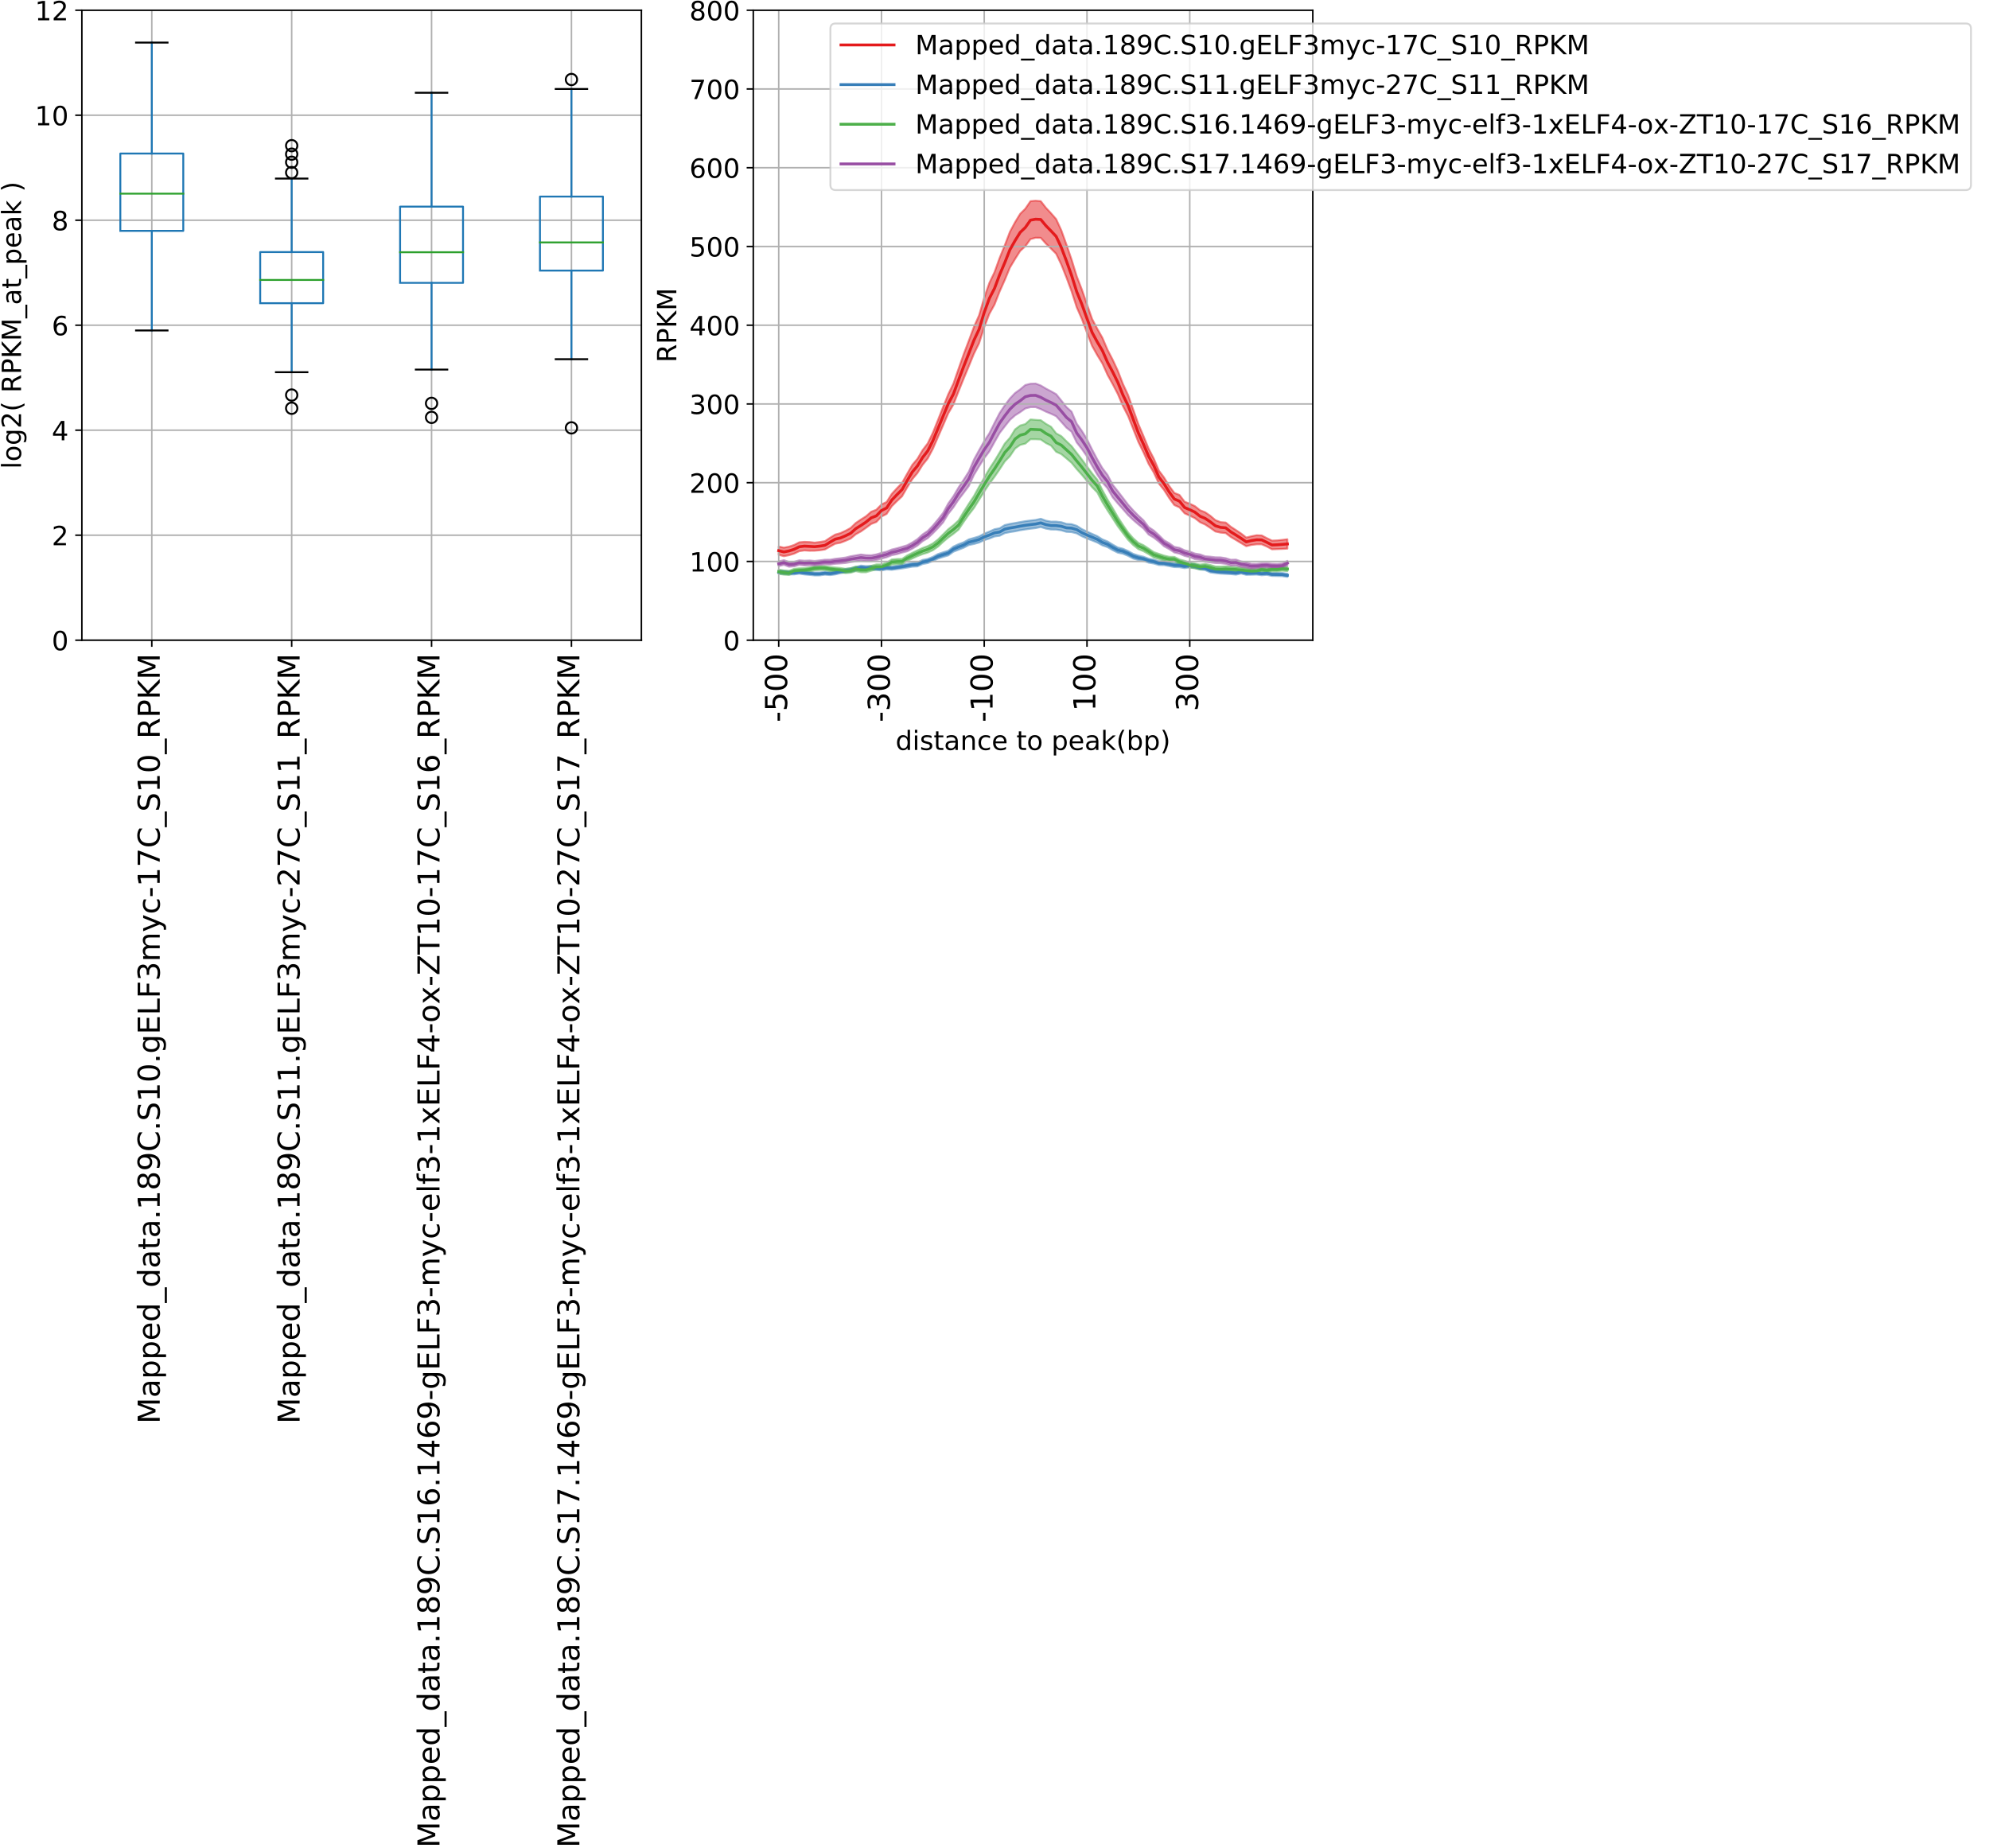 <?xml version="1.0" encoding="utf-8" standalone="no"?>
<!DOCTYPE svg PUBLIC "-//W3C//DTD SVG 1.1//EN"
  "http://www.w3.org/Graphics/SVG/1.1/DTD/svg11.dtd">
<!-- Created with matplotlib (http://matplotlib.org/) -->
<svg height="975.76pt" version="1.1" viewBox="0 0 1050.14 975.76" width="1050.14pt" xmlns="http://www.w3.org/2000/svg" xmlns:xlink="http://www.w3.org/1999/xlink">
 <defs>
  <style type="text/css">
*{stroke-linecap:butt;stroke-linejoin:round;}
  </style>
 </defs>
 <g id="figure_1">
  <g id="patch_1">
   <path d="M 0 975.76 
L 1050.14 975.76 
L 1050.14 0 
L 0 0 
z
" style="fill:#ffffff;"/>
  </g>
  <g id="axes_1">
   <g id="patch_2">
    <path d="M 43.22 338.04 
L 338.632 338.04 
L 338.632 5.4 
L 43.22 5.4 
z
" style="fill:#ffffff;"/>
   </g>
   <g id="matplotlib.axis_1">
    <g id="xtick_1">
     <g id="line2d_1">
      <path clip-path="url(#pc283d5890c)" d="M 80.146 338.04 
L 80.146 5.4 
" style="fill:none;stroke:#b0b0b0;stroke-linecap:square;stroke-width:0.8;"/>
     </g>
     <g id="line2d_2">
      <defs>
       <path d="M 0 0 
L 0 3.5 
" id="me7ed597c66" style="stroke:#000000;stroke-width:0.8;"/>
      </defs>
      <g>
       <use style="stroke:#000000;stroke-width:0.8;" x="80.146" xlink:href="#me7ed597c66" y="338.04"/>
      </g>
     </g>
     <g id="text_1">
      <!-- Mapped_data.189C.S10.gELF3myc-17C_S10_RPKM -->
      <defs>
       <path d="M 9.812 72.906 
L 24.516 72.906 
L 43.109 23.297 
L 61.812 72.906 
L 76.516 72.906 
L 76.516 0 
L 66.891 0 
L 66.891 64.016 
L 48.094 14.016 
L 38.188 14.016 
L 19.391 64.016 
L 19.391 0 
L 9.812 0 
z
" id="DejaVuSans-4d"/>
       <path d="M 34.281 27.484 
Q 23.391 27.484 19.188 25 
Q 14.984 22.516 14.984 16.5 
Q 14.984 11.719 18.141 8.906 
Q 21.297 6.109 26.703 6.109 
Q 34.188 6.109 38.703 11.406 
Q 43.219 16.703 43.219 25.484 
L 43.219 27.484 
z
M 52.203 31.203 
L 52.203 0 
L 43.219 0 
L 43.219 8.297 
Q 40.141 3.328 35.547 0.953 
Q 30.953 -1.422 24.312 -1.422 
Q 15.922 -1.422 10.953 3.297 
Q 6 8.016 6 15.922 
Q 6 25.141 12.172 29.828 
Q 18.359 34.516 30.609 34.516 
L 43.219 34.516 
L 43.219 35.406 
Q 43.219 41.609 39.141 45 
Q 35.062 48.391 27.688 48.391 
Q 23 48.391 18.547 47.266 
Q 14.109 46.141 10.016 43.891 
L 10.016 52.203 
Q 14.938 54.109 19.578 55.047 
Q 24.219 56 28.609 56 
Q 40.484 56 46.344 49.844 
Q 52.203 43.703 52.203 31.203 
z
" id="DejaVuSans-61"/>
       <path d="M 18.109 8.203 
L 18.109 -20.797 
L 9.078 -20.797 
L 9.078 54.688 
L 18.109 54.688 
L 18.109 46.391 
Q 20.953 51.266 25.266 53.625 
Q 29.594 56 35.594 56 
Q 45.562 56 51.781 48.094 
Q 58.016 40.188 58.016 27.297 
Q 58.016 14.406 51.781 6.484 
Q 45.562 -1.422 35.594 -1.422 
Q 29.594 -1.422 25.266 0.953 
Q 20.953 3.328 18.109 8.203 
z
M 48.688 27.297 
Q 48.688 37.203 44.609 42.844 
Q 40.531 48.484 33.406 48.484 
Q 26.266 48.484 22.188 42.844 
Q 18.109 37.203 18.109 27.297 
Q 18.109 17.391 22.188 11.75 
Q 26.266 6.109 33.406 6.109 
Q 40.531 6.109 44.609 11.75 
Q 48.688 17.391 48.688 27.297 
z
" id="DejaVuSans-70"/>
       <path d="M 56.203 29.594 
L 56.203 25.203 
L 14.891 25.203 
Q 15.484 15.922 20.484 11.062 
Q 25.484 6.203 34.422 6.203 
Q 39.594 6.203 44.453 7.469 
Q 49.312 8.734 54.109 11.281 
L 54.109 2.781 
Q 49.266 0.734 44.188 -0.344 
Q 39.109 -1.422 33.891 -1.422 
Q 20.797 -1.422 13.156 6.188 
Q 5.516 13.812 5.516 26.812 
Q 5.516 40.234 12.766 48.109 
Q 20.016 56 32.328 56 
Q 43.359 56 49.781 48.891 
Q 56.203 41.797 56.203 29.594 
z
M 47.219 32.234 
Q 47.125 39.594 43.094 43.984 
Q 39.062 48.391 32.422 48.391 
Q 24.906 48.391 20.391 44.141 
Q 15.875 39.891 15.188 32.172 
z
" id="DejaVuSans-65"/>
       <path d="M 45.406 46.391 
L 45.406 75.984 
L 54.391 75.984 
L 54.391 0 
L 45.406 0 
L 45.406 8.203 
Q 42.578 3.328 38.25 0.953 
Q 33.938 -1.422 27.875 -1.422 
Q 17.969 -1.422 11.734 6.484 
Q 5.516 14.406 5.516 27.297 
Q 5.516 40.188 11.734 48.094 
Q 17.969 56 27.875 56 
Q 33.938 56 38.25 53.625 
Q 42.578 51.266 45.406 46.391 
z
M 14.797 27.297 
Q 14.797 17.391 18.875 11.75 
Q 22.953 6.109 30.078 6.109 
Q 37.203 6.109 41.297 11.75 
Q 45.406 17.391 45.406 27.297 
Q 45.406 37.203 41.297 42.844 
Q 37.203 48.484 30.078 48.484 
Q 22.953 48.484 18.875 42.844 
Q 14.797 37.203 14.797 27.297 
z
" id="DejaVuSans-64"/>
       <path d="M 50.984 -16.609 
L 50.984 -23.578 
L -0.984 -23.578 
L -0.984 -16.609 
z
" id="DejaVuSans-5f"/>
       <path d="M 18.312 70.219 
L 18.312 54.688 
L 36.812 54.688 
L 36.812 47.703 
L 18.312 47.703 
L 18.312 18.016 
Q 18.312 11.328 20.141 9.422 
Q 21.969 7.516 27.594 7.516 
L 36.812 7.516 
L 36.812 0 
L 27.594 0 
Q 17.188 0 13.234 3.875 
Q 9.281 7.766 9.281 18.016 
L 9.281 47.703 
L 2.688 47.703 
L 2.688 54.688 
L 9.281 54.688 
L 9.281 70.219 
z
" id="DejaVuSans-74"/>
       <path d="M 10.688 12.406 
L 21 12.406 
L 21 0 
L 10.688 0 
z
" id="DejaVuSans-2e"/>
       <path d="M 12.406 8.297 
L 28.516 8.297 
L 28.516 63.922 
L 10.984 60.406 
L 10.984 69.391 
L 28.422 72.906 
L 38.281 72.906 
L 38.281 8.297 
L 54.391 8.297 
L 54.391 0 
L 12.406 0 
z
" id="DejaVuSans-31"/>
       <path d="M 31.781 34.625 
Q 24.75 34.625 20.719 30.859 
Q 16.703 27.094 16.703 20.516 
Q 16.703 13.922 20.719 10.156 
Q 24.75 6.391 31.781 6.391 
Q 38.812 6.391 42.859 10.172 
Q 46.922 13.969 46.922 20.516 
Q 46.922 27.094 42.891 30.859 
Q 38.875 34.625 31.781 34.625 
z
M 21.922 38.812 
Q 15.578 40.375 12.031 44.719 
Q 8.5 49.078 8.5 55.328 
Q 8.5 64.062 14.719 69.141 
Q 20.953 74.219 31.781 74.219 
Q 42.672 74.219 48.875 69.141 
Q 55.078 64.062 55.078 55.328 
Q 55.078 49.078 51.531 44.719 
Q 48 40.375 41.703 38.812 
Q 48.828 37.156 52.797 32.312 
Q 56.781 27.484 56.781 20.516 
Q 56.781 9.906 50.312 4.234 
Q 43.844 -1.422 31.781 -1.422 
Q 19.734 -1.422 13.25 4.234 
Q 6.781 9.906 6.781 20.516 
Q 6.781 27.484 10.781 32.312 
Q 14.797 37.156 21.922 38.812 
z
M 18.312 54.391 
Q 18.312 48.734 21.844 45.562 
Q 25.391 42.391 31.781 42.391 
Q 38.141 42.391 41.719 45.562 
Q 45.312 48.734 45.312 54.391 
Q 45.312 60.062 41.719 63.234 
Q 38.141 66.406 31.781 66.406 
Q 25.391 66.406 21.844 63.234 
Q 18.312 60.062 18.312 54.391 
z
" id="DejaVuSans-38"/>
       <path d="M 10.984 1.516 
L 10.984 10.5 
Q 14.703 8.734 18.5 7.812 
Q 22.312 6.891 25.984 6.891 
Q 35.75 6.891 40.891 13.453 
Q 46.047 20.016 46.781 33.406 
Q 43.953 29.203 39.594 26.953 
Q 35.25 24.703 29.984 24.703 
Q 19.047 24.703 12.672 31.312 
Q 6.297 37.938 6.297 49.422 
Q 6.297 60.641 12.938 67.422 
Q 19.578 74.219 30.609 74.219 
Q 43.266 74.219 49.922 64.516 
Q 56.594 54.828 56.594 36.375 
Q 56.594 19.141 48.406 8.859 
Q 40.234 -1.422 26.422 -1.422 
Q 22.703 -1.422 18.891 -0.688 
Q 15.094 0.047 10.984 1.516 
z
M 30.609 32.422 
Q 37.25 32.422 41.125 36.953 
Q 45.016 41.5 45.016 49.422 
Q 45.016 57.281 41.125 61.844 
Q 37.25 66.406 30.609 66.406 
Q 23.969 66.406 20.094 61.844 
Q 16.219 57.281 16.219 49.422 
Q 16.219 41.5 20.094 36.953 
Q 23.969 32.422 30.609 32.422 
z
" id="DejaVuSans-39"/>
       <path d="M 64.406 67.281 
L 64.406 56.891 
Q 59.422 61.531 53.781 63.812 
Q 48.141 66.109 41.797 66.109 
Q 29.297 66.109 22.656 58.469 
Q 16.016 50.828 16.016 36.375 
Q 16.016 21.969 22.656 14.328 
Q 29.297 6.688 41.797 6.688 
Q 48.141 6.688 53.781 8.984 
Q 59.422 11.281 64.406 15.922 
L 64.406 5.609 
Q 59.234 2.094 53.438 0.328 
Q 47.656 -1.422 41.219 -1.422 
Q 24.656 -1.422 15.125 8.703 
Q 5.609 18.844 5.609 36.375 
Q 5.609 53.953 15.125 64.078 
Q 24.656 74.219 41.219 74.219 
Q 47.75 74.219 53.531 72.484 
Q 59.328 70.75 64.406 67.281 
z
" id="DejaVuSans-43"/>
       <path d="M 53.516 70.516 
L 53.516 60.891 
Q 47.906 63.578 42.922 64.891 
Q 37.938 66.219 33.297 66.219 
Q 25.25 66.219 20.875 63.094 
Q 16.5 59.969 16.5 54.203 
Q 16.5 49.359 19.406 46.891 
Q 22.312 44.438 30.422 42.922 
L 36.375 41.703 
Q 47.406 39.594 52.656 34.297 
Q 57.906 29 57.906 20.125 
Q 57.906 9.516 50.797 4.047 
Q 43.703 -1.422 29.984 -1.422 
Q 24.812 -1.422 18.969 -0.25 
Q 13.141 0.922 6.891 3.219 
L 6.891 13.375 
Q 12.891 10.016 18.656 8.297 
Q 24.422 6.594 29.984 6.594 
Q 38.422 6.594 43.016 9.906 
Q 47.609 13.234 47.609 19.391 
Q 47.609 24.75 44.312 27.781 
Q 41.016 30.812 33.5 32.328 
L 27.484 33.5 
Q 16.453 35.688 11.516 40.375 
Q 6.594 45.062 6.594 53.422 
Q 6.594 63.094 13.406 68.656 
Q 20.219 74.219 32.172 74.219 
Q 37.312 74.219 42.625 73.281 
Q 47.953 72.359 53.516 70.516 
z
" id="DejaVuSans-53"/>
       <path d="M 31.781 66.406 
Q 24.172 66.406 20.328 58.906 
Q 16.5 51.422 16.5 36.375 
Q 16.5 21.391 20.328 13.891 
Q 24.172 6.391 31.781 6.391 
Q 39.453 6.391 43.281 13.891 
Q 47.125 21.391 47.125 36.375 
Q 47.125 51.422 43.281 58.906 
Q 39.453 66.406 31.781 66.406 
z
M 31.781 74.219 
Q 44.047 74.219 50.516 64.516 
Q 56.984 54.828 56.984 36.375 
Q 56.984 17.969 50.516 8.266 
Q 44.047 -1.422 31.781 -1.422 
Q 19.531 -1.422 13.062 8.266 
Q 6.594 17.969 6.594 36.375 
Q 6.594 54.828 13.062 64.516 
Q 19.531 74.219 31.781 74.219 
z
" id="DejaVuSans-30"/>
       <path d="M 45.406 27.984 
Q 45.406 37.75 41.375 43.109 
Q 37.359 48.484 30.078 48.484 
Q 22.859 48.484 18.828 43.109 
Q 14.797 37.75 14.797 27.984 
Q 14.797 18.266 18.828 12.891 
Q 22.859 7.516 30.078 7.516 
Q 37.359 7.516 41.375 12.891 
Q 45.406 18.266 45.406 27.984 
z
M 54.391 6.781 
Q 54.391 -7.172 48.188 -13.984 
Q 42 -20.797 29.203 -20.797 
Q 24.469 -20.797 20.266 -20.094 
Q 16.062 -19.391 12.109 -17.922 
L 12.109 -9.188 
Q 16.062 -11.328 19.922 -12.344 
Q 23.781 -13.375 27.781 -13.375 
Q 36.625 -13.375 41.016 -8.766 
Q 45.406 -4.156 45.406 5.172 
L 45.406 9.625 
Q 42.625 4.781 38.281 2.391 
Q 33.938 0 27.875 0 
Q 17.828 0 11.672 7.656 
Q 5.516 15.328 5.516 27.984 
Q 5.516 40.672 11.672 48.328 
Q 17.828 56 27.875 56 
Q 33.938 56 38.281 53.609 
Q 42.625 51.219 45.406 46.391 
L 45.406 54.688 
L 54.391 54.688 
z
" id="DejaVuSans-67"/>
       <path d="M 9.812 72.906 
L 55.906 72.906 
L 55.906 64.594 
L 19.672 64.594 
L 19.672 43.016 
L 54.391 43.016 
L 54.391 34.719 
L 19.672 34.719 
L 19.672 8.297 
L 56.781 8.297 
L 56.781 0 
L 9.812 0 
z
" id="DejaVuSans-45"/>
       <path d="M 9.812 72.906 
L 19.672 72.906 
L 19.672 8.297 
L 55.172 8.297 
L 55.172 0 
L 9.812 0 
z
" id="DejaVuSans-4c"/>
       <path d="M 9.812 72.906 
L 51.703 72.906 
L 51.703 64.594 
L 19.672 64.594 
L 19.672 43.109 
L 48.578 43.109 
L 48.578 34.812 
L 19.672 34.812 
L 19.672 0 
L 9.812 0 
z
" id="DejaVuSans-46"/>
       <path d="M 40.578 39.312 
Q 47.656 37.797 51.625 33 
Q 55.609 28.219 55.609 21.188 
Q 55.609 10.406 48.188 4.484 
Q 40.766 -1.422 27.094 -1.422 
Q 22.516 -1.422 17.656 -0.516 
Q 12.797 0.391 7.625 2.203 
L 7.625 11.719 
Q 11.719 9.328 16.594 8.109 
Q 21.484 6.891 26.812 6.891 
Q 36.078 6.891 40.938 10.547 
Q 45.797 14.203 45.797 21.188 
Q 45.797 27.641 41.281 31.266 
Q 36.766 34.906 28.719 34.906 
L 20.219 34.906 
L 20.219 43.016 
L 29.109 43.016 
Q 36.375 43.016 40.234 45.922 
Q 44.094 48.828 44.094 54.297 
Q 44.094 59.906 40.109 62.906 
Q 36.141 65.922 28.719 65.922 
Q 24.656 65.922 20.016 65.031 
Q 15.375 64.156 9.812 62.312 
L 9.812 71.094 
Q 15.438 72.656 20.344 73.438 
Q 25.25 74.219 29.594 74.219 
Q 40.828 74.219 47.359 69.109 
Q 53.906 64.016 53.906 55.328 
Q 53.906 49.266 50.438 45.094 
Q 46.969 40.922 40.578 39.312 
z
" id="DejaVuSans-33"/>
       <path d="M 52 44.188 
Q 55.375 50.25 60.062 53.125 
Q 64.75 56 71.094 56 
Q 79.641 56 84.281 50.016 
Q 88.922 44.047 88.922 33.016 
L 88.922 0 
L 79.891 0 
L 79.891 32.719 
Q 79.891 40.578 77.094 44.375 
Q 74.312 48.188 68.609 48.188 
Q 61.625 48.188 57.562 43.547 
Q 53.516 38.922 53.516 30.906 
L 53.516 0 
L 44.484 0 
L 44.484 32.719 
Q 44.484 40.625 41.703 44.406 
Q 38.922 48.188 33.109 48.188 
Q 26.219 48.188 22.156 43.531 
Q 18.109 38.875 18.109 30.906 
L 18.109 0 
L 9.078 0 
L 9.078 54.688 
L 18.109 54.688 
L 18.109 46.188 
Q 21.188 51.219 25.484 53.609 
Q 29.781 56 35.688 56 
Q 41.656 56 45.828 52.969 
Q 50 49.953 52 44.188 
z
" id="DejaVuSans-6d"/>
       <path d="M 32.172 -5.078 
Q 28.375 -14.844 24.75 -17.812 
Q 21.141 -20.797 15.094 -20.797 
L 7.906 -20.797 
L 7.906 -13.281 
L 13.188 -13.281 
Q 16.891 -13.281 18.938 -11.516 
Q 21 -9.766 23.484 -3.219 
L 25.094 0.875 
L 2.984 54.688 
L 12.5 54.688 
L 29.594 11.922 
L 46.688 54.688 
L 56.203 54.688 
z
" id="DejaVuSans-79"/>
       <path d="M 48.781 52.594 
L 48.781 44.188 
Q 44.969 46.297 41.141 47.344 
Q 37.312 48.391 33.406 48.391 
Q 24.656 48.391 19.812 42.844 
Q 14.984 37.312 14.984 27.297 
Q 14.984 17.281 19.812 11.734 
Q 24.656 6.203 33.406 6.203 
Q 37.312 6.203 41.141 7.25 
Q 44.969 8.297 48.781 10.406 
L 48.781 2.094 
Q 45.016 0.344 40.984 -0.531 
Q 36.969 -1.422 32.422 -1.422 
Q 20.062 -1.422 12.781 6.344 
Q 5.516 14.109 5.516 27.297 
Q 5.516 40.672 12.859 48.328 
Q 20.219 56 33.016 56 
Q 37.156 56 41.109 55.141 
Q 45.062 54.297 48.781 52.594 
z
" id="DejaVuSans-63"/>
       <path d="M 4.891 31.391 
L 31.203 31.391 
L 31.203 23.391 
L 4.891 23.391 
z
" id="DejaVuSans-2d"/>
       <path d="M 8.203 72.906 
L 55.078 72.906 
L 55.078 68.703 
L 28.609 0 
L 18.312 0 
L 43.219 64.594 
L 8.203 64.594 
z
" id="DejaVuSans-37"/>
       <path d="M 44.391 34.188 
Q 47.562 33.109 50.562 29.594 
Q 53.562 26.078 56.594 19.922 
L 66.609 0 
L 56 0 
L 46.688 18.703 
Q 43.062 26.031 39.672 28.422 
Q 36.281 30.812 30.422 30.812 
L 19.672 30.812 
L 19.672 0 
L 9.812 0 
L 9.812 72.906 
L 32.078 72.906 
Q 44.578 72.906 50.734 67.672 
Q 56.891 62.453 56.891 51.906 
Q 56.891 45.016 53.688 40.469 
Q 50.484 35.938 44.391 34.188 
z
M 19.672 64.797 
L 19.672 38.922 
L 32.078 38.922 
Q 39.203 38.922 42.844 42.219 
Q 46.484 45.516 46.484 51.906 
Q 46.484 58.297 42.844 61.547 
Q 39.203 64.797 32.078 64.797 
z
" id="DejaVuSans-52"/>
       <path d="M 19.672 64.797 
L 19.672 37.406 
L 32.078 37.406 
Q 38.969 37.406 42.719 40.969 
Q 46.484 44.531 46.484 51.125 
Q 46.484 57.672 42.719 61.234 
Q 38.969 64.797 32.078 64.797 
z
M 9.812 72.906 
L 32.078 72.906 
Q 44.344 72.906 50.609 67.359 
Q 56.891 61.812 56.891 51.125 
Q 56.891 40.328 50.609 34.812 
Q 44.344 29.297 32.078 29.297 
L 19.672 29.297 
L 19.672 0 
L 9.812 0 
z
" id="DejaVuSans-50"/>
       <path d="M 9.812 72.906 
L 19.672 72.906 
L 19.672 42.094 
L 52.391 72.906 
L 65.094 72.906 
L 28.906 38.922 
L 67.672 0 
L 54.688 0 
L 19.672 35.109 
L 19.672 0 
L 9.812 0 
z
" id="DejaVuSans-4b"/>
      </defs>
      <g transform="translate(84.339 751.795)rotate(-90)scale(0.16 -0.16)">
       <use xlink:href="#DejaVuSans-4d"/>
       <use x="86.279" xlink:href="#DejaVuSans-61"/>
       <use x="147.559" xlink:href="#DejaVuSans-70"/>
       <use x="211.035" xlink:href="#DejaVuSans-70"/>
       <use x="274.512" xlink:href="#DejaVuSans-65"/>
       <use x="336.035" xlink:href="#DejaVuSans-64"/>
       <use x="399.512" xlink:href="#DejaVuSans-5f"/>
       <use x="449.512" xlink:href="#DejaVuSans-64"/>
       <use x="512.988" xlink:href="#DejaVuSans-61"/>
       <use x="574.268" xlink:href="#DejaVuSans-74"/>
       <use x="613.477" xlink:href="#DejaVuSans-61"/>
       <use x="674.756" xlink:href="#DejaVuSans-2e"/>
       <use x="706.543" xlink:href="#DejaVuSans-31"/>
       <use x="770.166" xlink:href="#DejaVuSans-38"/>
       <use x="833.789" xlink:href="#DejaVuSans-39"/>
       <use x="897.412" xlink:href="#DejaVuSans-43"/>
       <use x="967.236" xlink:href="#DejaVuSans-2e"/>
       <use x="999.023" xlink:href="#DejaVuSans-53"/>
       <use x="1062.5" xlink:href="#DejaVuSans-31"/>
       <use x="1126.123" xlink:href="#DejaVuSans-30"/>
       <use x="1189.746" xlink:href="#DejaVuSans-2e"/>
       <use x="1221.533" xlink:href="#DejaVuSans-67"/>
       <use x="1285.01" xlink:href="#DejaVuSans-45"/>
       <use x="1348.193" xlink:href="#DejaVuSans-4c"/>
       <use x="1403.906" xlink:href="#DejaVuSans-46"/>
       <use x="1461.426" xlink:href="#DejaVuSans-33"/>
       <use x="1525.049" xlink:href="#DejaVuSans-6d"/>
       <use x="1622.461" xlink:href="#DejaVuSans-79"/>
       <use x="1681.641" xlink:href="#DejaVuSans-63"/>
       <use x="1736.621" xlink:href="#DejaVuSans-2d"/>
       <use x="1772.705" xlink:href="#DejaVuSans-31"/>
       <use x="1836.328" xlink:href="#DejaVuSans-37"/>
       <use x="1899.951" xlink:href="#DejaVuSans-43"/>
       <use x="1969.775" xlink:href="#DejaVuSans-5f"/>
       <use x="2019.775" xlink:href="#DejaVuSans-53"/>
       <use x="2083.252" xlink:href="#DejaVuSans-31"/>
       <use x="2146.875" xlink:href="#DejaVuSans-30"/>
       <use x="2210.498" xlink:href="#DejaVuSans-5f"/>
       <use x="2260.498" xlink:href="#DejaVuSans-52"/>
       <use x="2329.98" xlink:href="#DejaVuSans-50"/>
       <use x="2390.283" xlink:href="#DejaVuSans-4b"/>
       <use x="2455.859" xlink:href="#DejaVuSans-4d"/>
      </g>
     </g>
    </g>
    <g id="xtick_2">
     <g id="line2d_3">
      <path clip-path="url(#pc283d5890c)" d="M 153.999 338.04 
L 153.999 5.4 
" style="fill:none;stroke:#b0b0b0;stroke-linecap:square;stroke-width:0.8;"/>
     </g>
     <g id="line2d_4">
      <g>
       <use style="stroke:#000000;stroke-width:0.8;" x="153.999" xlink:href="#me7ed597c66" y="338.04"/>
      </g>
     </g>
     <g id="text_2">
      <!-- Mapped_data.189C.S11.gELF3myc-27C_S11_RPKM -->
      <defs>
       <path d="M 19.188 8.297 
L 53.609 8.297 
L 53.609 0 
L 7.328 0 
L 7.328 8.297 
Q 12.938 14.109 22.625 23.891 
Q 32.328 33.688 34.812 36.531 
Q 39.547 41.844 41.422 45.531 
Q 43.312 49.219 43.312 52.781 
Q 43.312 58.594 39.234 62.25 
Q 35.156 65.922 28.609 65.922 
Q 23.969 65.922 18.812 64.312 
Q 13.672 62.703 7.812 59.422 
L 7.812 69.391 
Q 13.766 71.781 18.938 73 
Q 24.125 74.219 28.422 74.219 
Q 39.75 74.219 46.484 68.547 
Q 53.219 62.891 53.219 53.422 
Q 53.219 48.922 51.531 44.891 
Q 49.859 40.875 45.406 35.406 
Q 44.188 33.984 37.641 27.219 
Q 31.109 20.453 19.188 8.297 
z
" id="DejaVuSans-32"/>
      </defs>
      <g transform="translate(158.192 751.795)rotate(-90)scale(0.16 -0.16)">
       <use xlink:href="#DejaVuSans-4d"/>
       <use x="86.279" xlink:href="#DejaVuSans-61"/>
       <use x="147.559" xlink:href="#DejaVuSans-70"/>
       <use x="211.035" xlink:href="#DejaVuSans-70"/>
       <use x="274.512" xlink:href="#DejaVuSans-65"/>
       <use x="336.035" xlink:href="#DejaVuSans-64"/>
       <use x="399.512" xlink:href="#DejaVuSans-5f"/>
       <use x="449.512" xlink:href="#DejaVuSans-64"/>
       <use x="512.988" xlink:href="#DejaVuSans-61"/>
       <use x="574.268" xlink:href="#DejaVuSans-74"/>
       <use x="613.477" xlink:href="#DejaVuSans-61"/>
       <use x="674.756" xlink:href="#DejaVuSans-2e"/>
       <use x="706.543" xlink:href="#DejaVuSans-31"/>
       <use x="770.166" xlink:href="#DejaVuSans-38"/>
       <use x="833.789" xlink:href="#DejaVuSans-39"/>
       <use x="897.412" xlink:href="#DejaVuSans-43"/>
       <use x="967.236" xlink:href="#DejaVuSans-2e"/>
       <use x="999.023" xlink:href="#DejaVuSans-53"/>
       <use x="1062.5" xlink:href="#DejaVuSans-31"/>
       <use x="1126.123" xlink:href="#DejaVuSans-31"/>
       <use x="1189.746" xlink:href="#DejaVuSans-2e"/>
       <use x="1221.533" xlink:href="#DejaVuSans-67"/>
       <use x="1285.01" xlink:href="#DejaVuSans-45"/>
       <use x="1348.193" xlink:href="#DejaVuSans-4c"/>
       <use x="1403.906" xlink:href="#DejaVuSans-46"/>
       <use x="1461.426" xlink:href="#DejaVuSans-33"/>
       <use x="1525.049" xlink:href="#DejaVuSans-6d"/>
       <use x="1622.461" xlink:href="#DejaVuSans-79"/>
       <use x="1681.641" xlink:href="#DejaVuSans-63"/>
       <use x="1736.621" xlink:href="#DejaVuSans-2d"/>
       <use x="1772.705" xlink:href="#DejaVuSans-32"/>
       <use x="1836.328" xlink:href="#DejaVuSans-37"/>
       <use x="1899.951" xlink:href="#DejaVuSans-43"/>
       <use x="1969.775" xlink:href="#DejaVuSans-5f"/>
       <use x="2019.775" xlink:href="#DejaVuSans-53"/>
       <use x="2083.252" xlink:href="#DejaVuSans-31"/>
       <use x="2146.875" xlink:href="#DejaVuSans-31"/>
       <use x="2210.498" xlink:href="#DejaVuSans-5f"/>
       <use x="2260.498" xlink:href="#DejaVuSans-52"/>
       <use x="2329.98" xlink:href="#DejaVuSans-50"/>
       <use x="2390.283" xlink:href="#DejaVuSans-4b"/>
       <use x="2455.859" xlink:href="#DejaVuSans-4d"/>
      </g>
     </g>
    </g>
    <g id="xtick_3">
     <g id="line2d_5">
      <path clip-path="url(#pc283d5890c)" d="M 227.852 338.04 
L 227.852 5.4 
" style="fill:none;stroke:#b0b0b0;stroke-linecap:square;stroke-width:0.8;"/>
     </g>
     <g id="line2d_6">
      <g>
       <use style="stroke:#000000;stroke-width:0.8;" x="227.852" xlink:href="#me7ed597c66" y="338.04"/>
      </g>
     </g>
     <g id="text_3">
      <!-- Mapped_data.189C.S16.1469-gELF3-myc-elf3-1xELF4-ox-ZT10-17C_S16_RPKM -->
      <defs>
       <path d="M 33.016 40.375 
Q 26.375 40.375 22.484 35.828 
Q 18.609 31.297 18.609 23.391 
Q 18.609 15.531 22.484 10.953 
Q 26.375 6.391 33.016 6.391 
Q 39.656 6.391 43.531 10.953 
Q 47.406 15.531 47.406 23.391 
Q 47.406 31.297 43.531 35.828 
Q 39.656 40.375 33.016 40.375 
z
M 52.594 71.297 
L 52.594 62.312 
Q 48.875 64.062 45.094 64.984 
Q 41.312 65.922 37.594 65.922 
Q 27.828 65.922 22.672 59.328 
Q 17.531 52.734 16.797 39.406 
Q 19.672 43.656 24.016 45.922 
Q 28.375 48.188 33.594 48.188 
Q 44.578 48.188 50.953 41.516 
Q 57.328 34.859 57.328 23.391 
Q 57.328 12.156 50.688 5.359 
Q 44.047 -1.422 33.016 -1.422 
Q 20.359 -1.422 13.672 8.266 
Q 6.984 17.969 6.984 36.375 
Q 6.984 53.656 15.188 63.938 
Q 23.391 74.219 37.203 74.219 
Q 40.922 74.219 44.703 73.484 
Q 48.484 72.75 52.594 71.297 
z
" id="DejaVuSans-36"/>
       <path d="M 37.797 64.312 
L 12.891 25.391 
L 37.797 25.391 
z
M 35.203 72.906 
L 47.609 72.906 
L 47.609 25.391 
L 58.016 25.391 
L 58.016 17.188 
L 47.609 17.188 
L 47.609 0 
L 37.797 0 
L 37.797 17.188 
L 4.891 17.188 
L 4.891 26.703 
z
" id="DejaVuSans-34"/>
       <path d="M 9.422 75.984 
L 18.406 75.984 
L 18.406 0 
L 9.422 0 
z
" id="DejaVuSans-6c"/>
       <path d="M 37.109 75.984 
L 37.109 68.5 
L 28.516 68.5 
Q 23.688 68.5 21.797 66.547 
Q 19.922 64.594 19.922 59.516 
L 19.922 54.688 
L 34.719 54.688 
L 34.719 47.703 
L 19.922 47.703 
L 19.922 0 
L 10.891 0 
L 10.891 47.703 
L 2.297 47.703 
L 2.297 54.688 
L 10.891 54.688 
L 10.891 58.5 
Q 10.891 67.625 15.141 71.797 
Q 19.391 75.984 28.609 75.984 
z
" id="DejaVuSans-66"/>
       <path d="M 54.891 54.688 
L 35.109 28.078 
L 55.906 0 
L 45.312 0 
L 29.391 21.484 
L 13.484 0 
L 2.875 0 
L 24.125 28.609 
L 4.688 54.688 
L 15.281 54.688 
L 29.781 35.203 
L 44.281 54.688 
z
" id="DejaVuSans-78"/>
       <path d="M 30.609 48.391 
Q 23.391 48.391 19.188 42.75 
Q 14.984 37.109 14.984 27.297 
Q 14.984 17.484 19.156 11.844 
Q 23.344 6.203 30.609 6.203 
Q 37.797 6.203 41.984 11.859 
Q 46.188 17.531 46.188 27.297 
Q 46.188 37.016 41.984 42.703 
Q 37.797 48.391 30.609 48.391 
z
M 30.609 56 
Q 42.328 56 49.016 48.375 
Q 55.719 40.766 55.719 27.297 
Q 55.719 13.875 49.016 6.219 
Q 42.328 -1.422 30.609 -1.422 
Q 18.844 -1.422 12.172 6.219 
Q 5.516 13.875 5.516 27.297 
Q 5.516 40.766 12.172 48.375 
Q 18.844 56 30.609 56 
z
" id="DejaVuSans-6f"/>
       <path d="M 5.609 72.906 
L 62.891 72.906 
L 62.891 65.375 
L 16.797 8.297 
L 64.016 8.297 
L 64.016 0 
L 4.5 0 
L 4.5 7.516 
L 50.594 64.594 
L 5.609 64.594 
z
" id="DejaVuSans-5a"/>
       <path d="M -0.297 72.906 
L 61.375 72.906 
L 61.375 64.594 
L 35.5 64.594 
L 35.5 0 
L 25.594 0 
L 25.594 64.594 
L -0.297 64.594 
z
" id="DejaVuSans-54"/>
      </defs>
      <g transform="translate(232.045 975.658)rotate(-90)scale(0.16 -0.16)">
       <use xlink:href="#DejaVuSans-4d"/>
       <use x="86.279" xlink:href="#DejaVuSans-61"/>
       <use x="147.559" xlink:href="#DejaVuSans-70"/>
       <use x="211.035" xlink:href="#DejaVuSans-70"/>
       <use x="274.512" xlink:href="#DejaVuSans-65"/>
       <use x="336.035" xlink:href="#DejaVuSans-64"/>
       <use x="399.512" xlink:href="#DejaVuSans-5f"/>
       <use x="449.512" xlink:href="#DejaVuSans-64"/>
       <use x="512.988" xlink:href="#DejaVuSans-61"/>
       <use x="574.268" xlink:href="#DejaVuSans-74"/>
       <use x="613.477" xlink:href="#DejaVuSans-61"/>
       <use x="674.756" xlink:href="#DejaVuSans-2e"/>
       <use x="706.543" xlink:href="#DejaVuSans-31"/>
       <use x="770.166" xlink:href="#DejaVuSans-38"/>
       <use x="833.789" xlink:href="#DejaVuSans-39"/>
       <use x="897.412" xlink:href="#DejaVuSans-43"/>
       <use x="967.236" xlink:href="#DejaVuSans-2e"/>
       <use x="999.023" xlink:href="#DejaVuSans-53"/>
       <use x="1062.5" xlink:href="#DejaVuSans-31"/>
       <use x="1126.123" xlink:href="#DejaVuSans-36"/>
       <use x="1189.746" xlink:href="#DejaVuSans-2e"/>
       <use x="1221.533" xlink:href="#DejaVuSans-31"/>
       <use x="1285.156" xlink:href="#DejaVuSans-34"/>
       <use x="1348.779" xlink:href="#DejaVuSans-36"/>
       <use x="1412.402" xlink:href="#DejaVuSans-39"/>
       <use x="1476.025" xlink:href="#DejaVuSans-2d"/>
       <use x="1512.109" xlink:href="#DejaVuSans-67"/>
       <use x="1575.586" xlink:href="#DejaVuSans-45"/>
       <use x="1638.77" xlink:href="#DejaVuSans-4c"/>
       <use x="1694.482" xlink:href="#DejaVuSans-46"/>
       <use x="1752.002" xlink:href="#DejaVuSans-33"/>
       <use x="1815.625" xlink:href="#DejaVuSans-2d"/>
       <use x="1851.709" xlink:href="#DejaVuSans-6d"/>
       <use x="1949.121" xlink:href="#DejaVuSans-79"/>
       <use x="2008.301" xlink:href="#DejaVuSans-63"/>
       <use x="2063.281" xlink:href="#DejaVuSans-2d"/>
       <use x="2099.365" xlink:href="#DejaVuSans-65"/>
       <use x="2160.889" xlink:href="#DejaVuSans-6c"/>
       <use x="2188.672" xlink:href="#DejaVuSans-66"/>
       <use x="2223.877" xlink:href="#DejaVuSans-33"/>
       <use x="2287.5" xlink:href="#DejaVuSans-2d"/>
       <use x="2323.584" xlink:href="#DejaVuSans-31"/>
       <use x="2387.207" xlink:href="#DejaVuSans-78"/>
       <use x="2446.387" xlink:href="#DejaVuSans-45"/>
       <use x="2509.57" xlink:href="#DejaVuSans-4c"/>
       <use x="2565.283" xlink:href="#DejaVuSans-46"/>
       <use x="2622.803" xlink:href="#DejaVuSans-34"/>
       <use x="2686.426" xlink:href="#DejaVuSans-2d"/>
       <use x="2722.525" xlink:href="#DejaVuSans-6f"/>
       <use x="2783.66" xlink:href="#DejaVuSans-78"/>
       <use x="2842.84" xlink:href="#DejaVuSans-2d"/>
       <use x="2878.924" xlink:href="#DejaVuSans-5a"/>
       <use x="2947.43" xlink:href="#DejaVuSans-54"/>
       <use x="3008.514" xlink:href="#DejaVuSans-31"/>
       <use x="3072.137" xlink:href="#DejaVuSans-30"/>
       <use x="3135.76" xlink:href="#DejaVuSans-2d"/>
       <use x="3171.844" xlink:href="#DejaVuSans-31"/>
       <use x="3235.467" xlink:href="#DejaVuSans-37"/>
       <use x="3299.09" xlink:href="#DejaVuSans-43"/>
       <use x="3368.914" xlink:href="#DejaVuSans-5f"/>
       <use x="3418.914" xlink:href="#DejaVuSans-53"/>
       <use x="3482.391" xlink:href="#DejaVuSans-31"/>
       <use x="3546.014" xlink:href="#DejaVuSans-36"/>
       <use x="3609.637" xlink:href="#DejaVuSans-5f"/>
       <use x="3659.637" xlink:href="#DejaVuSans-52"/>
       <use x="3729.119" xlink:href="#DejaVuSans-50"/>
       <use x="3789.422" xlink:href="#DejaVuSans-4b"/>
       <use x="3854.998" xlink:href="#DejaVuSans-4d"/>
      </g>
     </g>
    </g>
    <g id="xtick_4">
     <g id="line2d_7">
      <path clip-path="url(#pc283d5890c)" d="M 301.705 338.04 
L 301.705 5.4 
" style="fill:none;stroke:#b0b0b0;stroke-linecap:square;stroke-width:0.8;"/>
     </g>
     <g id="line2d_8">
      <g>
       <use style="stroke:#000000;stroke-width:0.8;" x="301.705" xlink:href="#me7ed597c66" y="338.04"/>
      </g>
     </g>
     <g id="text_4">
      <!-- Mapped_data.189C.S17.1469-gELF3-myc-elf3-1xELF4-ox-ZT10-27C_S17_RPKM -->
      <g transform="translate(305.898 975.658)rotate(-90)scale(0.16 -0.16)">
       <use xlink:href="#DejaVuSans-4d"/>
       <use x="86.279" xlink:href="#DejaVuSans-61"/>
       <use x="147.559" xlink:href="#DejaVuSans-70"/>
       <use x="211.035" xlink:href="#DejaVuSans-70"/>
       <use x="274.512" xlink:href="#DejaVuSans-65"/>
       <use x="336.035" xlink:href="#DejaVuSans-64"/>
       <use x="399.512" xlink:href="#DejaVuSans-5f"/>
       <use x="449.512" xlink:href="#DejaVuSans-64"/>
       <use x="512.988" xlink:href="#DejaVuSans-61"/>
       <use x="574.268" xlink:href="#DejaVuSans-74"/>
       <use x="613.477" xlink:href="#DejaVuSans-61"/>
       <use x="674.756" xlink:href="#DejaVuSans-2e"/>
       <use x="706.543" xlink:href="#DejaVuSans-31"/>
       <use x="770.166" xlink:href="#DejaVuSans-38"/>
       <use x="833.789" xlink:href="#DejaVuSans-39"/>
       <use x="897.412" xlink:href="#DejaVuSans-43"/>
       <use x="967.236" xlink:href="#DejaVuSans-2e"/>
       <use x="999.023" xlink:href="#DejaVuSans-53"/>
       <use x="1062.5" xlink:href="#DejaVuSans-31"/>
       <use x="1126.123" xlink:href="#DejaVuSans-37"/>
       <use x="1189.746" xlink:href="#DejaVuSans-2e"/>
       <use x="1221.533" xlink:href="#DejaVuSans-31"/>
       <use x="1285.156" xlink:href="#DejaVuSans-34"/>
       <use x="1348.779" xlink:href="#DejaVuSans-36"/>
       <use x="1412.402" xlink:href="#DejaVuSans-39"/>
       <use x="1476.025" xlink:href="#DejaVuSans-2d"/>
       <use x="1512.109" xlink:href="#DejaVuSans-67"/>
       <use x="1575.586" xlink:href="#DejaVuSans-45"/>
       <use x="1638.77" xlink:href="#DejaVuSans-4c"/>
       <use x="1694.482" xlink:href="#DejaVuSans-46"/>
       <use x="1752.002" xlink:href="#DejaVuSans-33"/>
       <use x="1815.625" xlink:href="#DejaVuSans-2d"/>
       <use x="1851.709" xlink:href="#DejaVuSans-6d"/>
       <use x="1949.121" xlink:href="#DejaVuSans-79"/>
       <use x="2008.301" xlink:href="#DejaVuSans-63"/>
       <use x="2063.281" xlink:href="#DejaVuSans-2d"/>
       <use x="2099.365" xlink:href="#DejaVuSans-65"/>
       <use x="2160.889" xlink:href="#DejaVuSans-6c"/>
       <use x="2188.672" xlink:href="#DejaVuSans-66"/>
       <use x="2223.877" xlink:href="#DejaVuSans-33"/>
       <use x="2287.5" xlink:href="#DejaVuSans-2d"/>
       <use x="2323.584" xlink:href="#DejaVuSans-31"/>
       <use x="2387.207" xlink:href="#DejaVuSans-78"/>
       <use x="2446.387" xlink:href="#DejaVuSans-45"/>
       <use x="2509.57" xlink:href="#DejaVuSans-4c"/>
       <use x="2565.283" xlink:href="#DejaVuSans-46"/>
       <use x="2622.803" xlink:href="#DejaVuSans-34"/>
       <use x="2686.426" xlink:href="#DejaVuSans-2d"/>
       <use x="2722.525" xlink:href="#DejaVuSans-6f"/>
       <use x="2783.66" xlink:href="#DejaVuSans-78"/>
       <use x="2842.84" xlink:href="#DejaVuSans-2d"/>
       <use x="2878.924" xlink:href="#DejaVuSans-5a"/>
       <use x="2947.43" xlink:href="#DejaVuSans-54"/>
       <use x="3008.514" xlink:href="#DejaVuSans-31"/>
       <use x="3072.137" xlink:href="#DejaVuSans-30"/>
       <use x="3135.76" xlink:href="#DejaVuSans-2d"/>
       <use x="3171.844" xlink:href="#DejaVuSans-32"/>
       <use x="3235.467" xlink:href="#DejaVuSans-37"/>
       <use x="3299.09" xlink:href="#DejaVuSans-43"/>
       <use x="3368.914" xlink:href="#DejaVuSans-5f"/>
       <use x="3418.914" xlink:href="#DejaVuSans-53"/>
       <use x="3482.391" xlink:href="#DejaVuSans-31"/>
       <use x="3546.014" xlink:href="#DejaVuSans-37"/>
       <use x="3609.637" xlink:href="#DejaVuSans-5f"/>
       <use x="3659.637" xlink:href="#DejaVuSans-52"/>
       <use x="3729.119" xlink:href="#DejaVuSans-50"/>
       <use x="3789.422" xlink:href="#DejaVuSans-4b"/>
       <use x="3854.998" xlink:href="#DejaVuSans-4d"/>
      </g>
     </g>
    </g>
   </g>
   <g id="matplotlib.axis_2">
    <g id="ytick_1">
     <g id="line2d_9">
      <path clip-path="url(#pc283d5890c)" d="M 43.22 338.04 
L 338.632 338.04 
" style="fill:none;stroke:#b0b0b0;stroke-linecap:square;stroke-width:0.8;"/>
     </g>
     <g id="line2d_10">
      <defs>
       <path d="M 0 0 
L -3.5 0 
" id="ma7e9ad1ea1" style="stroke:#000000;stroke-width:0.8;"/>
      </defs>
      <g>
       <use style="stroke:#000000;stroke-width:0.8;" x="43.22" xlink:href="#ma7e9ad1ea1" y="338.04"/>
      </g>
     </g>
     <g id="text_5">
      <!-- 0 -->
      <g transform="translate(27.312 343.359)scale(0.14 -0.14)">
       <use xlink:href="#DejaVuSans-30"/>
      </g>
     </g>
    </g>
    <g id="ytick_2">
     <g id="line2d_11">
      <path clip-path="url(#pc283d5890c)" d="M 43.22 282.6 
L 338.632 282.6 
" style="fill:none;stroke:#b0b0b0;stroke-linecap:square;stroke-width:0.8;"/>
     </g>
     <g id="line2d_12">
      <g>
       <use style="stroke:#000000;stroke-width:0.8;" x="43.22" xlink:href="#ma7e9ad1ea1" y="282.6"/>
      </g>
     </g>
     <g id="text_6">
      <!-- 2 -->
      <g transform="translate(27.312 287.919)scale(0.14 -0.14)">
       <use xlink:href="#DejaVuSans-32"/>
      </g>
     </g>
    </g>
    <g id="ytick_3">
     <g id="line2d_13">
      <path clip-path="url(#pc283d5890c)" d="M 43.22 227.16 
L 338.632 227.16 
" style="fill:none;stroke:#b0b0b0;stroke-linecap:square;stroke-width:0.8;"/>
     </g>
     <g id="line2d_14">
      <g>
       <use style="stroke:#000000;stroke-width:0.8;" x="43.22" xlink:href="#ma7e9ad1ea1" y="227.16"/>
      </g>
     </g>
     <g id="text_7">
      <!-- 4 -->
      <g transform="translate(27.312 232.479)scale(0.14 -0.14)">
       <use xlink:href="#DejaVuSans-34"/>
      </g>
     </g>
    </g>
    <g id="ytick_4">
     <g id="line2d_15">
      <path clip-path="url(#pc283d5890c)" d="M 43.22 171.72 
L 338.632 171.72 
" style="fill:none;stroke:#b0b0b0;stroke-linecap:square;stroke-width:0.8;"/>
     </g>
     <g id="line2d_16">
      <g>
       <use style="stroke:#000000;stroke-width:0.8;" x="43.22" xlink:href="#ma7e9ad1ea1" y="171.72"/>
      </g>
     </g>
     <g id="text_8">
      <!-- 6 -->
      <g transform="translate(27.312 177.039)scale(0.14 -0.14)">
       <use xlink:href="#DejaVuSans-36"/>
      </g>
     </g>
    </g>
    <g id="ytick_5">
     <g id="line2d_17">
      <path clip-path="url(#pc283d5890c)" d="M 43.22 116.28 
L 338.632 116.28 
" style="fill:none;stroke:#b0b0b0;stroke-linecap:square;stroke-width:0.8;"/>
     </g>
     <g id="line2d_18">
      <g>
       <use style="stroke:#000000;stroke-width:0.8;" x="43.22" xlink:href="#ma7e9ad1ea1" y="116.28"/>
      </g>
     </g>
     <g id="text_9">
      <!-- 8 -->
      <g transform="translate(27.312 121.599)scale(0.14 -0.14)">
       <use xlink:href="#DejaVuSans-38"/>
      </g>
     </g>
    </g>
    <g id="ytick_6">
     <g id="line2d_19">
      <path clip-path="url(#pc283d5890c)" d="M 43.22 60.84 
L 338.632 60.84 
" style="fill:none;stroke:#b0b0b0;stroke-linecap:square;stroke-width:0.8;"/>
     </g>
     <g id="line2d_20">
      <g>
       <use style="stroke:#000000;stroke-width:0.8;" x="43.22" xlink:href="#ma7e9ad1ea1" y="60.84"/>
      </g>
     </g>
     <g id="text_10">
      <!-- 10 -->
      <g transform="translate(18.405 66.159)scale(0.14 -0.14)">
       <use xlink:href="#DejaVuSans-31"/>
       <use x="63.623" xlink:href="#DejaVuSans-30"/>
      </g>
     </g>
    </g>
    <g id="ytick_7">
     <g id="line2d_21">
      <path clip-path="url(#pc283d5890c)" d="M 43.22 5.4 
L 338.632 5.4 
" style="fill:none;stroke:#b0b0b0;stroke-linecap:square;stroke-width:0.8;"/>
     </g>
     <g id="line2d_22">
      <g>
       <use style="stroke:#000000;stroke-width:0.8;" x="43.22" xlink:href="#ma7e9ad1ea1" y="5.4"/>
      </g>
     </g>
     <g id="text_11">
      <!-- 12 -->
      <g transform="translate(18.405 10.719)scale(0.14 -0.14)">
       <use xlink:href="#DejaVuSans-31"/>
       <use x="63.623" xlink:href="#DejaVuSans-32"/>
      </g>
     </g>
    </g>
    <g id="text_12">
     <!-- log2( RPKM_at_peak ) -->
     <defs>
      <path d="M 31 75.875 
Q 24.469 64.656 21.281 53.656 
Q 18.109 42.672 18.109 31.391 
Q 18.109 20.125 21.312 9.062 
Q 24.516 -2 31 -13.188 
L 23.188 -13.188 
Q 15.875 -1.703 12.234 9.375 
Q 8.594 20.453 8.594 31.391 
Q 8.594 42.281 12.203 53.312 
Q 15.828 64.359 23.188 75.875 
z
" id="DejaVuSans-28"/>
      <path id="DejaVuSans-20"/>
      <path d="M 9.078 75.984 
L 18.109 75.984 
L 18.109 31.109 
L 44.922 54.688 
L 56.391 54.688 
L 27.391 29.109 
L 57.625 0 
L 45.906 0 
L 18.109 26.703 
L 18.109 0 
L 9.078 0 
z
" id="DejaVuSans-6b"/>
      <path d="M 8.016 75.875 
L 15.828 75.875 
Q 23.141 64.359 26.781 53.312 
Q 30.422 42.281 30.422 31.391 
Q 30.422 20.453 26.781 9.375 
Q 23.141 -1.703 15.828 -13.188 
L 8.016 -13.188 
Q 14.5 -2 17.703 9.062 
Q 20.906 20.125 20.906 31.391 
Q 20.906 42.672 17.703 53.656 
Q 14.5 64.656 8.016 75.875 
z
" id="DejaVuSans-29"/>
     </defs>
     <g transform="translate(11.104 247.6)rotate(-90)scale(0.14 -0.14)">
      <use xlink:href="#DejaVuSans-6c"/>
      <use x="27.783" xlink:href="#DejaVuSans-6f"/>
      <use x="88.965" xlink:href="#DejaVuSans-67"/>
      <use x="152.441" xlink:href="#DejaVuSans-32"/>
      <use x="216.064" xlink:href="#DejaVuSans-28"/>
      <use x="255.078" xlink:href="#DejaVuSans-20"/>
      <use x="286.865" xlink:href="#DejaVuSans-52"/>
      <use x="356.348" xlink:href="#DejaVuSans-50"/>
      <use x="416.65" xlink:href="#DejaVuSans-4b"/>
      <use x="482.227" xlink:href="#DejaVuSans-4d"/>
      <use x="568.506" xlink:href="#DejaVuSans-5f"/>
      <use x="618.506" xlink:href="#DejaVuSans-61"/>
      <use x="679.785" xlink:href="#DejaVuSans-74"/>
      <use x="718.994" xlink:href="#DejaVuSans-5f"/>
      <use x="768.994" xlink:href="#DejaVuSans-70"/>
      <use x="832.471" xlink:href="#DejaVuSans-65"/>
      <use x="893.994" xlink:href="#DejaVuSans-61"/>
      <use x="955.273" xlink:href="#DejaVuSans-6b"/>
      <use x="1013.184" xlink:href="#DejaVuSans-20"/>
      <use x="1044.971" xlink:href="#DejaVuSans-29"/>
     </g>
    </g>
   </g>
   <g id="line2d_23">
    <path clip-path="url(#pc283d5890c)" d="M 63.53 121.897 
L 96.763 121.897 
L 96.763 81.069 
L 63.53 81.069 
L 63.53 121.897 
" style="fill:none;stroke:#1f77b4;stroke-linecap:square;"/>
   </g>
   <g id="line2d_24">
    <path clip-path="url(#pc283d5890c)" d="M 80.146 121.897 
L 80.146 174.491 
" style="fill:none;stroke:#1f77b4;stroke-linecap:square;"/>
   </g>
   <g id="line2d_25">
    <path clip-path="url(#pc283d5890c)" d="M 80.146 81.069 
L 80.146 22.494 
" style="fill:none;stroke:#1f77b4;stroke-linecap:square;"/>
   </g>
   <g id="line2d_26">
    <path clip-path="url(#pc283d5890c)" d="M 71.838 174.491 
L 88.455 174.491 
" style="fill:none;stroke:#000000;stroke-linecap:square;"/>
   </g>
   <g id="line2d_27">
    <path clip-path="url(#pc283d5890c)" d="M 71.838 22.494 
L 88.455 22.494 
" style="fill:none;stroke:#000000;stroke-linecap:square;"/>
   </g>
   <g id="line2d_28"/>
   <g id="line2d_29">
    <path clip-path="url(#pc283d5890c)" d="M 137.382 160.101 
L 170.616 160.101 
L 170.616 133.097 
L 137.382 133.097 
L 137.382 160.101 
" style="fill:none;stroke:#1f77b4;stroke-linecap:square;"/>
   </g>
   <g id="line2d_30">
    <path clip-path="url(#pc283d5890c)" d="M 153.999 160.101 
L 153.999 196.52 
" style="fill:none;stroke:#1f77b4;stroke-linecap:square;"/>
   </g>
   <g id="line2d_31">
    <path clip-path="url(#pc283d5890c)" d="M 153.999 133.097 
L 153.999 94.29 
" style="fill:none;stroke:#1f77b4;stroke-linecap:square;"/>
   </g>
   <g id="line2d_32">
    <path clip-path="url(#pc283d5890c)" d="M 145.691 196.52 
L 162.308 196.52 
" style="fill:none;stroke:#000000;stroke-linecap:square;"/>
   </g>
   <g id="line2d_33">
    <path clip-path="url(#pc283d5890c)" d="M 145.691 94.29 
L 162.308 94.29 
" style="fill:none;stroke:#000000;stroke-linecap:square;"/>
   </g>
   <g id="line2d_34">
    <defs>
     <path d="M 0 3 
C 0.796 3 1.559 2.684 2.121 2.121 
C 2.684 1.559 3 0.796 3 0 
C 3 -0.796 2.684 -1.559 2.121 -2.121 
C 1.559 -2.684 0.796 -3 0 -3 
C -0.796 -3 -1.559 -2.684 -2.121 -2.121 
C -2.684 -1.559 -3 -0.796 -3 0 
C -3 0.796 -2.684 1.559 -2.121 2.121 
C -1.559 2.684 -0.796 3 0 3 
z
" id="ma855ca35e9" style="stroke:#000000;"/>
    </defs>
    <g clip-path="url(#pc283d5890c)">
     <use style="fill-opacity:0;stroke:#000000;" x="153.999" xlink:href="#ma855ca35e9" y="208.589"/>
     <use style="fill-opacity:0;stroke:#000000;" x="153.999" xlink:href="#ma855ca35e9" y="215.567"/>
     <use style="fill-opacity:0;stroke:#000000;" x="153.999" xlink:href="#ma855ca35e9" y="76.921"/>
     <use style="fill-opacity:0;stroke:#000000;" x="153.999" xlink:href="#ma855ca35e9" y="81.399"/>
     <use style="fill-opacity:0;stroke:#000000;" x="153.999" xlink:href="#ma855ca35e9" y="85.664"/>
     <use style="fill-opacity:0;stroke:#000000;" x="153.999" xlink:href="#ma855ca35e9" y="91.112"/>
    </g>
   </g>
   <g id="line2d_35">
    <path clip-path="url(#pc283d5890c)" d="M 211.235 149.361 
L 244.469 149.361 
L 244.469 109.112 
L 211.235 109.112 
L 211.235 149.361 
" style="fill:none;stroke:#1f77b4;stroke-linecap:square;"/>
   </g>
   <g id="line2d_36">
    <path clip-path="url(#pc283d5890c)" d="M 227.852 149.361 
L 227.852 195.142 
" style="fill:none;stroke:#1f77b4;stroke-linecap:square;"/>
   </g>
   <g id="line2d_37">
    <path clip-path="url(#pc283d5890c)" d="M 227.852 109.112 
L 227.852 48.987 
" style="fill:none;stroke:#1f77b4;stroke-linecap:square;"/>
   </g>
   <g id="line2d_38">
    <path clip-path="url(#pc283d5890c)" d="M 219.544 195.142 
L 236.161 195.142 
" style="fill:none;stroke:#000000;stroke-linecap:square;"/>
   </g>
   <g id="line2d_39">
    <path clip-path="url(#pc283d5890c)" d="M 219.544 48.987 
L 236.161 48.987 
" style="fill:none;stroke:#000000;stroke-linecap:square;"/>
   </g>
   <g id="line2d_40">
    <g clip-path="url(#pc283d5890c)">
     <use style="fill-opacity:0;stroke:#000000;" x="227.852" xlink:href="#ma855ca35e9" y="212.988"/>
     <use style="fill-opacity:0;stroke:#000000;" x="227.852" xlink:href="#ma855ca35e9" y="220.379"/>
    </g>
   </g>
   <g id="line2d_41">
    <path clip-path="url(#pc283d5890c)" d="M 285.088 142.87 
L 318.322 142.87 
L 318.322 103.793 
L 285.088 103.793 
L 285.088 142.87 
" style="fill:none;stroke:#1f77b4;stroke-linecap:square;"/>
   </g>
   <g id="line2d_42">
    <path clip-path="url(#pc283d5890c)" d="M 301.705 142.87 
L 301.705 189.66 
" style="fill:none;stroke:#1f77b4;stroke-linecap:square;"/>
   </g>
   <g id="line2d_43">
    <path clip-path="url(#pc283d5890c)" d="M 301.705 103.793 
L 301.705 46.975 
" style="fill:none;stroke:#1f77b4;stroke-linecap:square;"/>
   </g>
   <g id="line2d_44">
    <path clip-path="url(#pc283d5890c)" d="M 293.397 189.66 
L 310.014 189.66 
" style="fill:none;stroke:#000000;stroke-linecap:square;"/>
   </g>
   <g id="line2d_45">
    <path clip-path="url(#pc283d5890c)" d="M 293.397 46.975 
L 310.014 46.975 
" style="fill:none;stroke:#000000;stroke-linecap:square;"/>
   </g>
   <g id="line2d_46">
    <g clip-path="url(#pc283d5890c)">
     <use style="fill-opacity:0;stroke:#000000;" x="301.705" xlink:href="#ma855ca35e9" y="225.922"/>
     <use style="fill-opacity:0;stroke:#000000;" x="301.705" xlink:href="#ma855ca35e9" y="41.98"/>
    </g>
   </g>
   <g id="line2d_47">
    <path clip-path="url(#pc283d5890c)" d="M 63.53 102.258 
L 96.763 102.258 
" style="fill:none;stroke:#2ca02c;stroke-linecap:square;"/>
   </g>
   <g id="line2d_48">
    <path clip-path="url(#pc283d5890c)" d="M 137.382 147.816 
L 170.616 147.816 
" style="fill:none;stroke:#2ca02c;stroke-linecap:square;"/>
   </g>
   <g id="line2d_49">
    <path clip-path="url(#pc283d5890c)" d="M 211.235 133.188 
L 244.469 133.188 
" style="fill:none;stroke:#2ca02c;stroke-linecap:square;"/>
   </g>
   <g id="line2d_50">
    <path clip-path="url(#pc283d5890c)" d="M 285.088 128.012 
L 318.322 128.012 
" style="fill:none;stroke:#2ca02c;stroke-linecap:square;"/>
   </g>
   <g id="patch_3">
    <path d="M 43.22 338.04 
L 43.22 5.4 
" style="fill:none;stroke:#000000;stroke-linecap:square;stroke-linejoin:miter;stroke-width:0.8;"/>
   </g>
   <g id="patch_4">
    <path d="M 338.632 338.04 
L 338.632 5.4 
" style="fill:none;stroke:#000000;stroke-linecap:square;stroke-linejoin:miter;stroke-width:0.8;"/>
   </g>
   <g id="patch_5">
    <path d="M 43.22 338.04 
L 338.632 338.04 
" style="fill:none;stroke:#000000;stroke-linecap:square;stroke-linejoin:miter;stroke-width:0.8;"/>
   </g>
   <g id="patch_6">
    <path d="M 43.22 5.4 
L 338.632 5.4 
" style="fill:none;stroke:#000000;stroke-linecap:square;stroke-linejoin:miter;stroke-width:0.8;"/>
   </g>
  </g>
  <g id="axes_2">
   <g id="patch_7">
    <path d="M 397.714 338.04 
L 693.126 338.04 
L 693.126 5.4 
L 397.714 5.4 
z
" style="fill:#ffffff;"/>
   </g>
   <g id="PolyCollection_1">
    <defs>
     <path d="M 411.142 -687.188 
L 411.142 -682.81 
L 413.855 -682.066 
L 416.567 -682.592 
L 419.28 -683.42 
L 421.993 -684.709 
L 424.705 -685.12 
L 427.418 -684.943 
L 430.131 -684.98 
L 432.843 -685.2 
L 435.556 -685.628 
L 438.269 -687.16 
L 440.981 -688.66 
L 443.694 -689.152 
L 446.407 -690.192 
L 449.12 -691.383 
L 451.832 -693.646 
L 454.545 -695.153 
L 457.258 -697.071 
L 459.97 -699.092 
L 462.683 -700.134 
L 465.396 -702.996 
L 468.108 -704.375 
L 470.821 -708.437 
L 473.534 -711.129 
L 476.246 -713.665 
L 478.959 -718.376 
L 481.672 -722.759 
L 484.385 -725.973 
L 487.097 -730.289 
L 489.81 -733.651 
L 492.523 -738.737 
L 495.235 -744.992 
L 497.948 -751.228 
L 500.661 -757.519 
L 503.373 -762.166 
L 506.086 -769.094 
L 508.799 -775.827 
L 511.511 -782.369 
L 514.224 -789.026 
L 516.937 -794.519 
L 519.649 -803.014 
L 522.362 -810.045 
L 525.075 -814.92 
L 527.788 -821.835 
L 530.5 -827.91 
L 533.213 -834.472 
L 535.926 -838.988 
L 538.638 -843.255 
L 541.351 -845.735 
L 544.064 -849.506 
L 546.776 -850.214 
L 549.489 -850.17 
L 552.202 -847.14 
L 554.914 -844.49 
L 557.627 -841.759 
L 560.34 -836.081 
L 563.052 -829.243 
L 565.765 -821.93 
L 568.478 -813.522 
L 571.191 -807.33 
L 573.903 -800.044 
L 576.616 -793.061 
L 579.329 -788.24 
L 582.041 -783.829 
L 584.754 -777.822 
L 587.467 -772.918 
L 590.179 -767.701 
L 592.892 -761.337 
L 595.605 -756.06 
L 598.317 -749.211 
L 601.03 -742.38 
L 603.743 -736.868 
L 606.455 -730.781 
L 609.168 -726.249 
L 611.881 -720.382 
L 614.594 -717.01 
L 617.306 -712.775 
L 620.019 -709.067 
L 622.732 -707.846 
L 625.444 -704.718 
L 628.157 -703.466 
L 630.87 -702.166 
L 633.582 -700.016 
L 636.295 -698.796 
L 639.008 -697.016 
L 641.72 -695.116 
L 644.433 -694.521 
L 647.146 -694.272 
L 649.859 -692.205 
L 652.571 -690.61 
L 655.284 -688.974 
L 657.997 -687.354 
L 660.709 -688.02 
L 663.422 -688.345 
L 666.135 -688.349 
L 668.847 -687.189 
L 671.56 -685.719 
L 674.273 -685.809 
L 676.985 -685.913 
L 679.698 -686.059 
L 679.698 -691.022 
L 679.698 -691.022 
L 676.985 -690.689 
L 674.273 -690.41 
L 671.56 -690.309 
L 668.847 -691.614 
L 666.135 -693.038 
L 663.422 -693.138 
L 660.709 -692.602 
L 657.997 -691.928 
L 655.284 -694.041 
L 652.571 -695.85 
L 649.859 -697.604 
L 647.146 -699.844 
L 644.433 -700.074 
L 641.72 -701.106 
L 639.008 -703.417 
L 636.295 -705.274 
L 633.582 -706.351 
L 630.87 -708.508 
L 628.157 -709.792 
L 625.444 -710.837 
L 622.732 -714.408 
L 620.019 -715.484 
L 617.306 -719.146 
L 614.594 -723.62 
L 611.881 -727.234 
L 609.168 -733.618 
L 606.455 -738.848 
L 603.743 -745.49 
L 601.03 -751.846 
L 598.317 -759.466 
L 595.605 -767.165 
L 592.892 -772.989 
L 590.179 -780.025 
L 587.467 -785.814 
L 584.754 -791.055 
L 582.041 -797.394 
L 579.329 -802.171 
L 576.616 -807.303 
L 573.903 -815.06 
L 571.191 -822.895 
L 568.478 -829.911 
L 565.765 -838.729 
L 563.052 -846.634 
L 560.34 -854.152 
L 557.627 -860.055 
L 554.914 -863.162 
L 552.202 -866.063 
L 549.489 -869.541 
L 546.776 -869.784 
L 544.064 -869.535 
L 541.351 -865.554 
L 538.638 -862.866 
L 535.926 -858.423 
L 533.213 -853.369 
L 530.5 -846.245 
L 527.788 -839.591 
L 525.075 -832.054 
L 522.362 -826.401 
L 519.649 -818.597 
L 516.937 -809.291 
L 514.224 -803.203 
L 511.511 -795.887 
L 508.799 -788.743 
L 506.086 -781.025 
L 503.373 -773.214 
L 500.661 -767.621 
L 497.948 -760.895 
L 495.235 -754.019 
L 492.523 -747.258 
L 489.81 -741.625 
L 487.097 -738.095 
L 484.385 -733.512 
L 481.672 -730.312 
L 478.959 -725.604 
L 476.246 -720.744 
L 473.534 -717.92 
L 470.821 -714.965 
L 468.108 -710.701 
L 465.396 -709.4 
L 462.683 -706.615 
L 459.97 -705.553 
L 457.258 -703.17 
L 454.545 -701.452 
L 451.832 -699.609 
L 449.12 -696.991 
L 446.407 -695.502 
L 443.694 -694.245 
L 440.981 -693.493 
L 438.269 -691.834 
L 435.556 -690.017 
L 432.843 -689.584 
L 430.131 -689.23 
L 427.418 -689.553 
L 424.705 -689.664 
L 421.993 -689.404 
L 419.28 -688.014 
L 416.567 -687.119 
L 413.855 -686.593 
L 411.142 -687.188 
z
" id="m3c3e4e6b00" style="stroke:#e41a1c;stroke-opacity:0.5;"/>
    </defs>
    <g clip-path="url(#pfd8904d583)">
     <use style="fill:#e41a1c;fill-opacity:0.5;stroke:#e41a1c;stroke-opacity:0.5;" x="0" xlink:href="#m3c3e4e6b00" y="975.76"/>
    </g>
   </g>
   <g id="PolyCollection_2">
    <defs>
     <path d="M 411.142 -674.507 
L 411.142 -672.876 
L 413.855 -672.666 
L 416.567 -672.469 
L 419.28 -672.444 
L 421.993 -672.839 
L 424.705 -672.429 
L 427.418 -672.18 
L 430.131 -671.918 
L 432.843 -671.933 
L 435.556 -672.305 
L 438.269 -672.073 
L 440.981 -672.434 
L 443.694 -673.081 
L 446.407 -673.506 
L 449.12 -673.797 
L 451.832 -674.446 
L 454.545 -675.181 
L 457.258 -674.891 
L 459.97 -674.996 
L 462.683 -674.77 
L 465.396 -674.535 
L 468.108 -675.049 
L 470.821 -674.875 
L 473.534 -675.235 
L 476.246 -675.605 
L 478.959 -676.054 
L 481.672 -676.527 
L 484.385 -676.682 
L 487.097 -677.92 
L 489.81 -678.451 
L 492.523 -679.474 
L 495.235 -680.823 
L 497.948 -681.686 
L 500.661 -682.485 
L 503.373 -684.433 
L 506.086 -685.497 
L 508.799 -686.541 
L 511.511 -687.96 
L 514.224 -688.52 
L 516.937 -689.281 
L 519.649 -690.543 
L 522.362 -691.397 
L 525.075 -692.485 
L 527.788 -692.856 
L 530.5 -694.249 
L 533.213 -694.793 
L 535.926 -695.217 
L 538.638 -695.788 
L 541.351 -696.208 
L 544.064 -696.584 
L 546.776 -696.902 
L 549.489 -697.494 
L 552.202 -696.636 
L 554.914 -696.166 
L 557.627 -696.127 
L 560.34 -695.732 
L 563.052 -694.931 
L 565.765 -694.789 
L 568.478 -694.129 
L 571.191 -692.614 
L 573.903 -691.429 
L 576.616 -690.391 
L 579.329 -689.293 
L 582.041 -687.783 
L 584.754 -686.857 
L 587.467 -685.279 
L 590.179 -683.938 
L 592.892 -683.37 
L 595.605 -682.258 
L 598.317 -680.827 
L 601.03 -680.032 
L 603.743 -679.587 
L 606.455 -678.658 
L 609.168 -678.191 
L 611.881 -677.406 
L 614.594 -677.332 
L 617.306 -676.842 
L 620.019 -676.313 
L 622.732 -676.261 
L 625.444 -675.776 
L 628.157 -676.158 
L 630.87 -675.817 
L 633.582 -675.044 
L 636.295 -674.723 
L 639.008 -673.512 
L 641.72 -673.141 
L 644.433 -672.861 
L 647.146 -672.719 
L 649.859 -672.594 
L 652.571 -672.32 
L 655.284 -672.919 
L 657.997 -672.226 
L 660.709 -672.271 
L 663.422 -672.362 
L 666.135 -672.009 
L 668.847 -672.205 
L 671.56 -671.655 
L 674.273 -671.599 
L 676.985 -671.542 
L 679.698 -671.129 
L 679.698 -672.831 
L 679.698 -672.831 
L 676.985 -673.213 
L 674.273 -673.279 
L 671.56 -673.315 
L 668.847 -673.865 
L 666.135 -673.602 
L 663.422 -673.983 
L 660.709 -673.92 
L 657.997 -673.905 
L 655.284 -674.587 
L 652.571 -674.055 
L 649.859 -674.331 
L 647.146 -674.512 
L 644.433 -674.676 
L 641.72 -674.976 
L 639.008 -675.4 
L 636.295 -676.633 
L 633.582 -676.986 
L 630.87 -677.832 
L 628.157 -678.193 
L 625.444 -677.72 
L 622.732 -678.243 
L 620.019 -678.314 
L 617.306 -678.886 
L 614.594 -679.343 
L 611.881 -679.452 
L 609.168 -680.256 
L 606.455 -680.768 
L 603.743 -681.794 
L 601.03 -682.419 
L 598.317 -683.305 
L 595.605 -684.808 
L 592.892 -686.018 
L 590.179 -686.673 
L 587.467 -688.205 
L 584.754 -689.866 
L 582.041 -690.958 
L 579.329 -692.657 
L 576.616 -693.851 
L 573.903 -695.074 
L 571.191 -696.396 
L 568.478 -698.12 
L 565.765 -698.988 
L 563.052 -699.152 
L 560.34 -700.031 
L 557.627 -700.34 
L 554.914 -700.331 
L 552.202 -700.839 
L 549.489 -701.846 
L 546.776 -701.215 
L 544.064 -700.922 
L 541.351 -700.565 
L 538.638 -700.098 
L 535.926 -699.6 
L 533.213 -699.137 
L 530.5 -698.519 
L 527.788 -696.826 
L 525.075 -696.311 
L 522.362 -695.076 
L 519.649 -693.974 
L 516.937 -692.546 
L 514.224 -691.718 
L 511.511 -690.964 
L 508.799 -689.418 
L 506.086 -688.414 
L 503.373 -687.156 
L 500.661 -684.979 
L 497.948 -684.127 
L 495.235 -683.217 
L 492.523 -681.724 
L 489.81 -680.638 
L 487.097 -680.1 
L 484.385 -678.771 
L 481.672 -678.62 
L 478.959 -678.053 
L 476.246 -677.524 
L 473.534 -677.069 
L 470.821 -676.666 
L 468.108 -676.888 
L 465.396 -676.364 
L 462.683 -676.648 
L 459.97 -676.941 
L 457.258 -676.863 
L 454.545 -677.123 
L 451.832 -676.361 
L 449.12 -675.695 
L 446.407 -675.345 
L 443.694 -674.853 
L 440.981 -674.125 
L 438.269 -673.66 
L 435.556 -673.887 
L 432.843 -673.494 
L 430.131 -673.479 
L 427.418 -673.798 
L 424.705 -674.008 
L 421.993 -674.422 
L 419.28 -674.084 
L 416.567 -674.151 
L 413.855 -674.32 
L 411.142 -674.507 
z
" id="mb643bcb305" style="stroke:#377eb8;stroke-opacity:0.5;"/>
    </defs>
    <g clip-path="url(#pfd8904d583)">
     <use style="fill:#377eb8;fill-opacity:0.5;stroke:#377eb8;stroke-opacity:0.5;" x="0" xlink:href="#mb643bcb305" y="975.76"/>
    </g>
   </g>
   <g id="PolyCollection_3">
    <defs>
     <path d="M 411.142 -674.996 
L 411.142 -672.765 
L 413.855 -672.334 
L 416.567 -672.149 
L 419.28 -673.26 
L 421.993 -673.529 
L 424.705 -673.669 
L 427.418 -674.065 
L 430.131 -674.628 
L 432.843 -674.779 
L 435.556 -674.742 
L 438.269 -674.232 
L 440.981 -673.918 
L 443.694 -673.649 
L 446.407 -673.162 
L 449.12 -673.363 
L 451.832 -674.165 
L 454.545 -673.612 
L 457.258 -673.593 
L 459.97 -674.389 
L 462.683 -675.124 
L 465.396 -675.203 
L 468.108 -676.089 
L 470.821 -677.72 
L 473.534 -677.906 
L 476.246 -677.94 
L 478.959 -679.6 
L 481.672 -680.857 
L 484.385 -682.093 
L 487.097 -683.153 
L 489.81 -683.982 
L 492.523 -685.227 
L 495.235 -687.102 
L 497.948 -689.635 
L 500.661 -691.924 
L 503.373 -693.889 
L 506.086 -696.082 
L 508.799 -700.17 
L 511.511 -704.03 
L 514.224 -707.528 
L 516.937 -711.879 
L 519.649 -716.23 
L 522.362 -720.329 
L 525.075 -723.988 
L 527.788 -727.942 
L 530.5 -732.102 
L 533.213 -734.913 
L 535.926 -738.912 
L 538.638 -740.841 
L 541.351 -741.526 
L 544.064 -743.843 
L 546.776 -743.834 
L 549.489 -743.7 
L 552.202 -741.83 
L 554.914 -740.493 
L 557.627 -737.209 
L 560.34 -735.98 
L 563.052 -733.724 
L 565.765 -731.398 
L 568.478 -728.068 
L 571.191 -725.057 
L 573.903 -721.777 
L 576.616 -718.502 
L 579.329 -715.768 
L 582.041 -710.617 
L 584.754 -706.245 
L 587.467 -702.052 
L 590.179 -697.854 
L 592.892 -694.237 
L 595.605 -690.701 
L 598.317 -687.963 
L 601.03 -685.813 
L 603.743 -684.703 
L 606.455 -683.169 
L 609.168 -681.414 
L 611.881 -680.616 
L 614.594 -679.752 
L 617.306 -679.188 
L 620.019 -679.189 
L 622.732 -677.957 
L 625.444 -677.152 
L 628.157 -676.1 
L 630.87 -675.713 
L 633.582 -675.071 
L 636.295 -675.434 
L 639.008 -674.706 
L 641.72 -673.977 
L 644.433 -673.824 
L 647.146 -674.043 
L 649.859 -673.873 
L 652.571 -673.776 
L 655.284 -673.559 
L 657.997 -673.292 
L 660.709 -673.075 
L 663.422 -673.235 
L 666.135 -674.028 
L 668.847 -673.67 
L 671.56 -674.124 
L 674.273 -674.076 
L 676.985 -674.406 
L 679.698 -674.182 
L 679.698 -676.416 
L 679.698 -676.416 
L 676.985 -676.481 
L 674.273 -676.09 
L 671.56 -676.137 
L 668.847 -675.678 
L 666.135 -676.042 
L 663.422 -675.344 
L 660.709 -675.311 
L 657.997 -675.672 
L 655.284 -675.981 
L 652.571 -676.341 
L 649.859 -676.485 
L 647.146 -676.699 
L 644.433 -676.534 
L 641.72 -676.621 
L 639.008 -677.43 
L 636.295 -678.002 
L 633.582 -677.643 
L 630.87 -678.203 
L 628.157 -678.585 
L 625.444 -679.649 
L 622.732 -680.335 
L 620.019 -681.7 
L 617.306 -681.749 
L 614.594 -682.387 
L 611.881 -683.302 
L 609.168 -684.235 
L 606.455 -686.087 
L 603.743 -687.87 
L 601.03 -689.117 
L 598.317 -691.535 
L 595.605 -694.616 
L 592.892 -698.58 
L 590.179 -702.754 
L 587.467 -707.452 
L 584.754 -711.962 
L 582.041 -716.919 
L 579.329 -722.491 
L 576.616 -725.767 
L 573.903 -729.464 
L 571.191 -733.157 
L 568.478 -736.638 
L 565.765 -740.184 
L 563.052 -742.763 
L 560.34 -745.459 
L 557.627 -746.923 
L 554.914 -750.419 
L 552.202 -751.968 
L 549.489 -753.896 
L 546.776 -754.051 
L 544.064 -754.282 
L 541.351 -751.839 
L 538.638 -751.082 
L 535.926 -749.019 
L 533.213 -744.603 
L 530.5 -741.548 
L 527.788 -736.86 
L 525.075 -732.351 
L 522.362 -728.22 
L 519.649 -723.52 
L 516.937 -718.783 
L 514.224 -713.853 
L 511.511 -709.753 
L 508.799 -705.486 
L 506.086 -700.967 
L 503.373 -698.448 
L 500.661 -696.325 
L 497.948 -693.614 
L 495.235 -690.905 
L 492.523 -688.789 
L 489.81 -687.389 
L 487.097 -686.391 
L 484.385 -685.143 
L 481.672 -683.83 
L 478.959 -682.442 
L 476.246 -680.641 
L 473.534 -680.578 
L 470.821 -680.332 
L 468.108 -678.645 
L 465.396 -677.751 
L 462.683 -677.734 
L 459.97 -676.978 
L 457.258 -676.092 
L 454.545 -676.121 
L 451.832 -676.625 
L 449.12 -675.697 
L 446.407 -675.417 
L 443.694 -675.843 
L 440.981 -676.103 
L 438.269 -676.366 
L 435.556 -676.866 
L 432.843 -676.925 
L 430.131 -676.788 
L 427.418 -676.197 
L 424.705 -675.775 
L 421.993 -675.675 
L 419.28 -675.415 
L 416.567 -674.266 
L 413.855 -674.513 
L 411.142 -674.996 
z
" id="m545804fafe" style="stroke:#4daf4a;stroke-opacity:0.5;"/>
    </defs>
    <g clip-path="url(#pfd8904d583)">
     <use style="fill:#4daf4a;fill-opacity:0.5;stroke:#4daf4a;stroke-opacity:0.5;" x="0" xlink:href="#m545804fafe" y="975.76"/>
    </g>
   </g>
   <g id="PolyCollection_4">
    <defs>
     <path d="M 411.142 -679.292 
L 411.142 -676.813 
L 413.855 -677.535 
L 416.567 -676.523 
L 419.28 -676.693 
L 421.993 -677.48 
L 424.705 -677.188 
L 427.418 -677.324 
L 430.131 -677.203 
L 432.843 -677.512 
L 435.556 -677.797 
L 438.269 -677.692 
L 440.981 -678.06 
L 443.694 -678.257 
L 446.407 -678.474 
L 449.12 -678.962 
L 451.832 -679.378 
L 454.545 -679.77 
L 457.258 -679.484 
L 459.97 -679.534 
L 462.683 -680.054 
L 465.396 -680.782 
L 468.108 -681.501 
L 470.821 -682.593 
L 473.534 -683.135 
L 476.246 -683.973 
L 478.959 -684.66 
L 481.672 -686.043 
L 484.385 -687.68 
L 487.097 -689.972 
L 489.81 -691.582 
L 492.523 -694.108 
L 495.235 -696.883 
L 497.948 -699.93 
L 500.661 -704.427 
L 503.373 -707.87 
L 506.086 -711.972 
L 508.799 -715.503 
L 511.511 -719.155 
L 514.224 -724.998 
L 516.937 -729.519 
L 519.649 -733.807 
L 522.362 -737.4 
L 525.075 -742.34 
L 527.788 -747.098 
L 530.5 -750.638 
L 533.213 -754.032 
L 535.926 -756.432 
L 538.638 -758.137 
L 541.351 -760.086 
L 544.064 -760.762 
L 546.776 -760.768 
L 549.489 -759.75 
L 552.202 -758.389 
L 554.914 -757.285 
L 557.627 -755.991 
L 560.34 -753.012 
L 563.052 -749.933 
L 565.765 -747.79 
L 568.478 -742.126 
L 571.191 -738.681 
L 573.903 -734.724 
L 576.616 -729.791 
L 579.329 -725.138 
L 582.041 -721.025 
L 584.754 -717.924 
L 587.467 -713.156 
L 590.179 -709.925 
L 592.892 -706.886 
L 595.605 -703.762 
L 598.317 -701.181 
L 601.03 -698.841 
L 603.743 -696.682 
L 606.455 -693.49 
L 609.168 -691.846 
L 611.881 -689.746 
L 614.594 -687.283 
L 617.306 -685.81 
L 620.019 -684.032 
L 622.732 -683.401 
L 625.444 -682.238 
L 628.157 -681.572 
L 630.87 -680.517 
L 633.582 -680.142 
L 636.295 -679.16 
L 639.008 -678.808 
L 641.72 -678.459 
L 644.433 -678.386 
L 647.146 -678.022 
L 649.859 -677.189 
L 652.571 -677.235 
L 655.284 -676.422 
L 657.997 -676.058 
L 660.709 -675.499 
L 663.422 -675.735 
L 666.135 -676.104 
L 668.847 -676.139 
L 671.56 -675.796 
L 674.273 -675.674 
L 676.985 -675.933 
L 679.698 -677.19 
L 679.698 -679.62 
L 679.698 -679.62 
L 676.985 -678.179 
L 674.273 -677.982 
L 671.56 -678.067 
L 668.847 -678.388 
L 666.135 -678.299 
L 663.422 -678.003 
L 660.709 -678.031 
L 657.997 -678.843 
L 655.284 -679.309 
L 652.571 -680.281 
L 649.859 -680.203 
L 647.146 -681.031 
L 644.433 -681.455 
L 641.72 -681.507 
L 639.008 -681.822 
L 636.295 -682.051 
L 633.582 -683.02 
L 630.87 -683.476 
L 628.157 -684.538 
L 625.444 -685.201 
L 622.732 -686.487 
L 620.019 -687.018 
L 617.306 -688.935 
L 614.594 -690.492 
L 611.881 -693.178 
L 609.168 -695.645 
L 606.455 -697.446 
L 603.743 -701.021 
L 601.03 -703.512 
L 598.317 -706.278 
L 595.605 -709.302 
L 592.892 -712.862 
L 590.179 -716.382 
L 587.467 -719.794 
L 584.754 -724.99 
L 582.041 -728.572 
L 579.329 -733.219 
L 576.616 -738.364 
L 573.903 -743.851 
L 571.191 -748.238 
L 568.478 -752.059 
L 565.765 -758.393 
L 563.052 -760.817 
L 560.34 -764.297 
L 557.627 -767.629 
L 554.914 -769.158 
L 552.202 -770.586 
L 549.489 -772.214 
L 546.776 -773.231 
L 544.064 -773.153 
L 541.351 -772.46 
L 538.638 -770.174 
L 535.926 -768.225 
L 533.213 -765.353 
L 530.5 -761.731 
L 527.788 -757.674 
L 525.075 -752.467 
L 522.362 -746.987 
L 519.649 -742.859 
L 516.937 -738.055 
L 514.224 -733.11 
L 511.511 -726.706 
L 508.799 -722.47 
L 506.086 -718.362 
L 503.373 -713.746 
L 500.661 -709.924 
L 497.948 -704.956 
L 495.235 -701.484 
L 492.523 -698.24 
L 489.81 -695.41 
L 487.097 -693.575 
L 484.385 -691.093 
L 481.672 -689.325 
L 478.959 -687.843 
L 476.246 -687.036 
L 473.534 -686.255 
L 470.821 -685.592 
L 468.108 -684.484 
L 465.396 -683.833 
L 462.683 -683.025 
L 459.97 -682.549 
L 457.258 -682.64 
L 454.545 -682.977 
L 451.832 -682.497 
L 449.12 -682.041 
L 446.407 -681.367 
L 443.694 -681.003 
L 440.981 -680.702 
L 438.269 -680.239 
L 435.556 -680.218 
L 432.843 -679.88 
L 430.131 -679.566 
L 427.418 -679.819 
L 424.705 -679.706 
L 421.993 -679.911 
L 419.28 -679.121 
L 416.567 -679.042 
L 413.855 -679.981 
L 411.142 -679.292 
z
" id="mc86848f616" style="stroke:#984ea3;stroke-opacity:0.5;"/>
    </defs>
    <g clip-path="url(#pfd8904d583)">
     <use style="fill:#984ea3;fill-opacity:0.5;stroke:#984ea3;stroke-opacity:0.5;" x="0" xlink:href="#mc86848f616" y="975.76"/>
    </g>
   </g>
   <g id="matplotlib.axis_3">
    <g id="xtick_5">
     <g id="line2d_51">
      <path clip-path="url(#pfd8904d583)" d="M 411.142 338.04 
L 411.142 5.4 
" style="fill:none;stroke:#b0b0b0;stroke-linecap:square;stroke-width:0.8;"/>
     </g>
     <g id="line2d_52">
      <g>
       <use style="stroke:#000000;stroke-width:0.8;" x="411.142" xlink:href="#me7ed597c66" y="338.04"/>
      </g>
     </g>
     <g id="text_13">
      <!-- -500 -->
      <defs>
       <path d="M 10.797 72.906 
L 49.516 72.906 
L 49.516 64.594 
L 19.828 64.594 
L 19.828 46.734 
Q 21.969 47.469 24.109 47.828 
Q 26.266 48.188 28.422 48.188 
Q 40.625 48.188 47.75 41.5 
Q 54.891 34.812 54.891 23.391 
Q 54.891 11.625 47.562 5.094 
Q 40.234 -1.422 26.906 -1.422 
Q 22.312 -1.422 17.547 -0.641 
Q 12.797 0.141 7.719 1.703 
L 7.719 11.625 
Q 12.109 9.234 16.797 8.062 
Q 21.484 6.891 26.703 6.891 
Q 35.156 6.891 40.078 11.328 
Q 45.016 15.766 45.016 23.391 
Q 45.016 31 40.078 35.438 
Q 35.156 39.891 26.703 39.891 
Q 22.75 39.891 18.812 39.016 
Q 14.891 38.141 10.797 36.281 
z
" id="DejaVuSans-35"/>
      </defs>
      <g transform="translate(415.557 381.353)rotate(-90)scale(0.16 -0.16)">
       <use xlink:href="#DejaVuSans-2d"/>
       <use x="36.084" xlink:href="#DejaVuSans-35"/>
       <use x="99.707" xlink:href="#DejaVuSans-30"/>
       <use x="163.33" xlink:href="#DejaVuSans-30"/>
      </g>
     </g>
    </g>
    <g id="xtick_6">
     <g id="line2d_53">
      <path clip-path="url(#pfd8904d583)" d="M 465.396 338.04 
L 465.396 5.4 
" style="fill:none;stroke:#b0b0b0;stroke-linecap:square;stroke-width:0.8;"/>
     </g>
     <g id="line2d_54">
      <g>
       <use style="stroke:#000000;stroke-width:0.8;" x="465.396" xlink:href="#me7ed597c66" y="338.04"/>
      </g>
     </g>
     <g id="text_14">
      <!-- -300 -->
      <g transform="translate(469.811 381.353)rotate(-90)scale(0.16 -0.16)">
       <use xlink:href="#DejaVuSans-2d"/>
       <use x="36.084" xlink:href="#DejaVuSans-33"/>
       <use x="99.707" xlink:href="#DejaVuSans-30"/>
       <use x="163.33" xlink:href="#DejaVuSans-30"/>
      </g>
     </g>
    </g>
    <g id="xtick_7">
     <g id="line2d_55">
      <path clip-path="url(#pfd8904d583)" d="M 519.649 338.04 
L 519.649 5.4 
" style="fill:none;stroke:#b0b0b0;stroke-linecap:square;stroke-width:0.8;"/>
     </g>
     <g id="line2d_56">
      <g>
       <use style="stroke:#000000;stroke-width:0.8;" x="519.649" xlink:href="#me7ed597c66" y="338.04"/>
      </g>
     </g>
     <g id="text_15">
      <!-- -100 -->
      <g transform="translate(524.064 381.353)rotate(-90)scale(0.16 -0.16)">
       <use xlink:href="#DejaVuSans-2d"/>
       <use x="36.084" xlink:href="#DejaVuSans-31"/>
       <use x="99.707" xlink:href="#DejaVuSans-30"/>
       <use x="163.33" xlink:href="#DejaVuSans-30"/>
      </g>
     </g>
    </g>
    <g id="xtick_8">
     <g id="line2d_57">
      <path clip-path="url(#pfd8904d583)" d="M 573.903 338.04 
L 573.903 5.4 
" style="fill:none;stroke:#b0b0b0;stroke-linecap:square;stroke-width:0.8;"/>
     </g>
     <g id="line2d_58">
      <g>
       <use style="stroke:#000000;stroke-width:0.8;" x="573.903" xlink:href="#me7ed597c66" y="338.04"/>
      </g>
     </g>
     <g id="text_16">
      <!-- 100 -->
      <g transform="translate(578.318 375.58)rotate(-90)scale(0.16 -0.16)">
       <use xlink:href="#DejaVuSans-31"/>
       <use x="63.623" xlink:href="#DejaVuSans-30"/>
       <use x="127.246" xlink:href="#DejaVuSans-30"/>
      </g>
     </g>
    </g>
    <g id="xtick_9">
     <g id="line2d_59">
      <path clip-path="url(#pfd8904d583)" d="M 628.157 338.04 
L 628.157 5.4 
" style="fill:none;stroke:#b0b0b0;stroke-linecap:square;stroke-width:0.8;"/>
     </g>
     <g id="line2d_60">
      <g>
       <use style="stroke:#000000;stroke-width:0.8;" x="628.157" xlink:href="#me7ed597c66" y="338.04"/>
      </g>
     </g>
     <g id="text_17">
      <!-- 300 -->
      <g transform="translate(632.572 375.58)rotate(-90)scale(0.16 -0.16)">
       <use xlink:href="#DejaVuSans-33"/>
       <use x="63.623" xlink:href="#DejaVuSans-30"/>
       <use x="127.246" xlink:href="#DejaVuSans-30"/>
      </g>
     </g>
    </g>
    <g id="text_18">
     <!-- distance to peak(bp) -->
     <defs>
      <path d="M 9.422 54.688 
L 18.406 54.688 
L 18.406 0 
L 9.422 0 
z
M 9.422 75.984 
L 18.406 75.984 
L 18.406 64.594 
L 9.422 64.594 
z
" id="DejaVuSans-69"/>
      <path d="M 44.281 53.078 
L 44.281 44.578 
Q 40.484 46.531 36.375 47.5 
Q 32.281 48.484 27.875 48.484 
Q 21.188 48.484 17.844 46.438 
Q 14.5 44.391 14.5 40.281 
Q 14.5 37.156 16.891 35.375 
Q 19.281 33.594 26.516 31.984 
L 29.594 31.297 
Q 39.156 29.25 43.188 25.516 
Q 47.219 21.781 47.219 15.094 
Q 47.219 7.469 41.188 3.016 
Q 35.156 -1.422 24.609 -1.422 
Q 20.219 -1.422 15.453 -0.562 
Q 10.688 0.297 5.422 2 
L 5.422 11.281 
Q 10.406 8.688 15.234 7.391 
Q 20.062 6.109 24.812 6.109 
Q 31.156 6.109 34.562 8.281 
Q 37.984 10.453 37.984 14.406 
Q 37.984 18.062 35.516 20.016 
Q 33.062 21.969 24.703 23.781 
L 21.578 24.516 
Q 13.234 26.266 9.516 29.906 
Q 5.812 33.547 5.812 39.891 
Q 5.812 47.609 11.281 51.797 
Q 16.75 56 26.812 56 
Q 31.781 56 36.172 55.266 
Q 40.578 54.547 44.281 53.078 
z
" id="DejaVuSans-73"/>
      <path d="M 54.891 33.016 
L 54.891 0 
L 45.906 0 
L 45.906 32.719 
Q 45.906 40.484 42.875 44.328 
Q 39.844 48.188 33.797 48.188 
Q 26.516 48.188 22.312 43.547 
Q 18.109 38.922 18.109 30.906 
L 18.109 0 
L 9.078 0 
L 9.078 54.688 
L 18.109 54.688 
L 18.109 46.188 
Q 21.344 51.125 25.703 53.562 
Q 30.078 56 35.797 56 
Q 45.219 56 50.047 50.172 
Q 54.891 44.344 54.891 33.016 
z
" id="DejaVuSans-6e"/>
      <path d="M 48.688 27.297 
Q 48.688 37.203 44.609 42.844 
Q 40.531 48.484 33.406 48.484 
Q 26.266 48.484 22.188 42.844 
Q 18.109 37.203 18.109 27.297 
Q 18.109 17.391 22.188 11.75 
Q 26.266 6.109 33.406 6.109 
Q 40.531 6.109 44.609 11.75 
Q 48.688 17.391 48.688 27.297 
z
M 18.109 46.391 
Q 20.953 51.266 25.266 53.625 
Q 29.594 56 35.594 56 
Q 45.562 56 51.781 48.094 
Q 58.016 40.188 58.016 27.297 
Q 58.016 14.406 51.781 6.484 
Q 45.562 -1.422 35.594 -1.422 
Q 29.594 -1.422 25.266 0.953 
Q 20.953 3.328 18.109 8.203 
L 18.109 0 
L 9.078 0 
L 9.078 75.984 
L 18.109 75.984 
z
" id="DejaVuSans-62"/>
     </defs>
     <g transform="translate(472.838 395.99)scale(0.14 -0.14)">
      <use xlink:href="#DejaVuSans-64"/>
      <use x="63.477" xlink:href="#DejaVuSans-69"/>
      <use x="91.26" xlink:href="#DejaVuSans-73"/>
      <use x="143.359" xlink:href="#DejaVuSans-74"/>
      <use x="182.568" xlink:href="#DejaVuSans-61"/>
      <use x="243.848" xlink:href="#DejaVuSans-6e"/>
      <use x="307.227" xlink:href="#DejaVuSans-63"/>
      <use x="362.207" xlink:href="#DejaVuSans-65"/>
      <use x="423.73" xlink:href="#DejaVuSans-20"/>
      <use x="455.518" xlink:href="#DejaVuSans-74"/>
      <use x="494.727" xlink:href="#DejaVuSans-6f"/>
      <use x="555.908" xlink:href="#DejaVuSans-20"/>
      <use x="587.695" xlink:href="#DejaVuSans-70"/>
      <use x="651.172" xlink:href="#DejaVuSans-65"/>
      <use x="712.695" xlink:href="#DejaVuSans-61"/>
      <use x="773.975" xlink:href="#DejaVuSans-6b"/>
      <use x="831.885" xlink:href="#DejaVuSans-28"/>
      <use x="870.898" xlink:href="#DejaVuSans-62"/>
      <use x="934.375" xlink:href="#DejaVuSans-70"/>
      <use x="997.852" xlink:href="#DejaVuSans-29"/>
     </g>
    </g>
   </g>
   <g id="matplotlib.axis_4">
    <g id="ytick_8">
     <g id="line2d_61">
      <path clip-path="url(#pfd8904d583)" d="M 397.714 338.04 
L 693.126 338.04 
" style="fill:none;stroke:#b0b0b0;stroke-linecap:square;stroke-width:0.8;"/>
     </g>
     <g id="line2d_62">
      <g>
       <use style="stroke:#000000;stroke-width:0.8;" x="397.714" xlink:href="#ma7e9ad1ea1" y="338.04"/>
      </g>
     </g>
     <g id="text_19">
      <!-- 0 -->
      <g transform="translate(381.807 343.359)scale(0.14 -0.14)">
       <use xlink:href="#DejaVuSans-30"/>
      </g>
     </g>
    </g>
    <g id="ytick_9">
     <g id="line2d_63">
      <path clip-path="url(#pfd8904d583)" d="M 397.714 296.46 
L 693.126 296.46 
" style="fill:none;stroke:#b0b0b0;stroke-linecap:square;stroke-width:0.8;"/>
     </g>
     <g id="line2d_64">
      <g>
       <use style="stroke:#000000;stroke-width:0.8;" x="397.714" xlink:href="#ma7e9ad1ea1" y="296.46"/>
      </g>
     </g>
     <g id="text_20">
      <!-- 100 -->
      <g transform="translate(363.992 301.779)scale(0.14 -0.14)">
       <use xlink:href="#DejaVuSans-31"/>
       <use x="63.623" xlink:href="#DejaVuSans-30"/>
       <use x="127.246" xlink:href="#DejaVuSans-30"/>
      </g>
     </g>
    </g>
    <g id="ytick_10">
     <g id="line2d_65">
      <path clip-path="url(#pfd8904d583)" d="M 397.714 254.88 
L 693.126 254.88 
" style="fill:none;stroke:#b0b0b0;stroke-linecap:square;stroke-width:0.8;"/>
     </g>
     <g id="line2d_66">
      <g>
       <use style="stroke:#000000;stroke-width:0.8;" x="397.714" xlink:href="#ma7e9ad1ea1" y="254.88"/>
      </g>
     </g>
     <g id="text_21">
      <!-- 200 -->
      <g transform="translate(363.992 260.199)scale(0.14 -0.14)">
       <use xlink:href="#DejaVuSans-32"/>
       <use x="63.623" xlink:href="#DejaVuSans-30"/>
       <use x="127.246" xlink:href="#DejaVuSans-30"/>
      </g>
     </g>
    </g>
    <g id="ytick_11">
     <g id="line2d_67">
      <path clip-path="url(#pfd8904d583)" d="M 397.714 213.3 
L 693.126 213.3 
" style="fill:none;stroke:#b0b0b0;stroke-linecap:square;stroke-width:0.8;"/>
     </g>
     <g id="line2d_68">
      <g>
       <use style="stroke:#000000;stroke-width:0.8;" x="397.714" xlink:href="#ma7e9ad1ea1" y="213.3"/>
      </g>
     </g>
     <g id="text_22">
      <!-- 300 -->
      <g transform="translate(363.992 218.619)scale(0.14 -0.14)">
       <use xlink:href="#DejaVuSans-33"/>
       <use x="63.623" xlink:href="#DejaVuSans-30"/>
       <use x="127.246" xlink:href="#DejaVuSans-30"/>
      </g>
     </g>
    </g>
    <g id="ytick_12">
     <g id="line2d_69">
      <path clip-path="url(#pfd8904d583)" d="M 397.714 171.72 
L 693.126 171.72 
" style="fill:none;stroke:#b0b0b0;stroke-linecap:square;stroke-width:0.8;"/>
     </g>
     <g id="line2d_70">
      <g>
       <use style="stroke:#000000;stroke-width:0.8;" x="397.714" xlink:href="#ma7e9ad1ea1" y="171.72"/>
      </g>
     </g>
     <g id="text_23">
      <!-- 400 -->
      <g transform="translate(363.992 177.039)scale(0.14 -0.14)">
       <use xlink:href="#DejaVuSans-34"/>
       <use x="63.623" xlink:href="#DejaVuSans-30"/>
       <use x="127.246" xlink:href="#DejaVuSans-30"/>
      </g>
     </g>
    </g>
    <g id="ytick_13">
     <g id="line2d_71">
      <path clip-path="url(#pfd8904d583)" d="M 397.714 130.14 
L 693.126 130.14 
" style="fill:none;stroke:#b0b0b0;stroke-linecap:square;stroke-width:0.8;"/>
     </g>
     <g id="line2d_72">
      <g>
       <use style="stroke:#000000;stroke-width:0.8;" x="397.714" xlink:href="#ma7e9ad1ea1" y="130.14"/>
      </g>
     </g>
     <g id="text_24">
      <!-- 500 -->
      <g transform="translate(363.992 135.459)scale(0.14 -0.14)">
       <use xlink:href="#DejaVuSans-35"/>
       <use x="63.623" xlink:href="#DejaVuSans-30"/>
       <use x="127.246" xlink:href="#DejaVuSans-30"/>
      </g>
     </g>
    </g>
    <g id="ytick_14">
     <g id="line2d_73">
      <path clip-path="url(#pfd8904d583)" d="M 397.714 88.56 
L 693.126 88.56 
" style="fill:none;stroke:#b0b0b0;stroke-linecap:square;stroke-width:0.8;"/>
     </g>
     <g id="line2d_74">
      <g>
       <use style="stroke:#000000;stroke-width:0.8;" x="397.714" xlink:href="#ma7e9ad1ea1" y="88.56"/>
      </g>
     </g>
     <g id="text_25">
      <!-- 600 -->
      <g transform="translate(363.992 93.879)scale(0.14 -0.14)">
       <use xlink:href="#DejaVuSans-36"/>
       <use x="63.623" xlink:href="#DejaVuSans-30"/>
       <use x="127.246" xlink:href="#DejaVuSans-30"/>
      </g>
     </g>
    </g>
    <g id="ytick_15">
     <g id="line2d_75">
      <path clip-path="url(#pfd8904d583)" d="M 397.714 46.98 
L 693.126 46.98 
" style="fill:none;stroke:#b0b0b0;stroke-linecap:square;stroke-width:0.8;"/>
     </g>
     <g id="line2d_76">
      <g>
       <use style="stroke:#000000;stroke-width:0.8;" x="397.714" xlink:href="#ma7e9ad1ea1" y="46.98"/>
      </g>
     </g>
     <g id="text_26">
      <!-- 700 -->
      <g transform="translate(363.992 52.299)scale(0.14 -0.14)">
       <use xlink:href="#DejaVuSans-37"/>
       <use x="63.623" xlink:href="#DejaVuSans-30"/>
       <use x="127.246" xlink:href="#DejaVuSans-30"/>
      </g>
     </g>
    </g>
    <g id="ytick_16">
     <g id="line2d_77">
      <path clip-path="url(#pfd8904d583)" d="M 397.714 5.4 
L 693.126 5.4 
" style="fill:none;stroke:#b0b0b0;stroke-linecap:square;stroke-width:0.8;"/>
     </g>
     <g id="line2d_78">
      <g>
       <use style="stroke:#000000;stroke-width:0.8;" x="397.714" xlink:href="#ma7e9ad1ea1" y="5.4"/>
      </g>
     </g>
     <g id="text_27">
      <!-- 800 -->
      <g transform="translate(363.992 10.719)scale(0.14 -0.14)">
       <use xlink:href="#DejaVuSans-38"/>
       <use x="63.623" xlink:href="#DejaVuSans-30"/>
       <use x="127.246" xlink:href="#DejaVuSans-30"/>
      </g>
     </g>
    </g>
    <g id="text_28">
     <!-- RPKM -->
     <g transform="translate(357.08 191.435)rotate(-90)scale(0.14 -0.14)">
      <use xlink:href="#DejaVuSans-52"/>
      <use x="69.482" xlink:href="#DejaVuSans-50"/>
      <use x="129.785" xlink:href="#DejaVuSans-4b"/>
      <use x="195.361" xlink:href="#DejaVuSans-4d"/>
     </g>
    </g>
   </g>
   <g id="line2d_79">
    <path clip-path="url(#pfd8904d583)" d="M 411.142 290.761 
L 413.855 291.431 
L 416.567 290.904 
L 419.28 290.043 
L 421.993 288.703 
L 424.705 288.368 
L 427.418 288.512 
L 430.131 288.655 
L 432.843 288.368 
L 435.556 287.937 
L 438.269 286.263 
L 440.981 284.683 
L 443.694 284.061 
L 446.407 282.913 
L 449.12 281.573 
L 451.832 279.132 
L 454.545 277.458 
L 457.258 275.639 
L 459.97 273.438 
L 462.683 272.385 
L 465.396 269.562 
L 468.108 268.222 
L 470.821 264.059 
L 473.534 261.235 
L 476.246 258.556 
L 478.959 253.77 
L 481.672 249.224 
L 484.385 246.018 
L 487.097 241.568 
L 489.81 238.122 
L 492.523 232.763 
L 495.235 226.254 
L 497.948 219.699 
L 500.661 213.19 
L 503.373 208.07 
L 506.086 200.701 
L 508.799 193.475 
L 511.511 186.632 
L 514.224 179.645 
L 516.937 173.855 
L 519.649 164.954 
L 522.362 157.537 
L 525.075 152.273 
L 527.788 145.047 
L 530.5 138.683 
L 533.213 131.84 
L 535.926 127.054 
L 538.638 122.7 
L 541.351 120.116 
L 544.064 116.239 
L 546.776 115.761 
L 549.489 115.905 
L 552.202 119.159 
L 554.914 121.934 
L 557.627 124.853 
L 560.34 130.643 
L 563.052 137.821 
L 565.765 145.43 
L 568.478 154.044 
L 571.191 160.647 
L 573.903 168.208 
L 576.616 175.578 
L 579.329 180.554 
L 582.041 185.148 
L 584.754 191.321 
L 587.467 196.394 
L 590.179 201.897 
L 592.892 208.597 
L 595.605 214.148 
L 598.317 221.421 
L 601.03 228.647 
L 603.743 234.581 
L 606.455 240.945 
L 609.168 245.826 
L 611.881 251.952 
L 614.594 255.445 
L 617.306 259.8 
L 620.019 263.484 
L 622.732 264.633 
L 625.444 267.983 
L 628.157 269.131 
L 630.87 270.423 
L 633.582 272.577 
L 636.295 273.725 
L 639.008 275.543 
L 641.72 277.649 
L 644.433 278.463 
L 647.146 278.702 
L 649.859 280.855 
L 652.571 282.53 
L 655.284 284.253 
L 657.997 286.119 
L 660.709 285.449 
L 663.422 285.018 
L 666.135 285.066 
L 668.847 286.358 
L 671.56 287.746 
L 674.273 287.65 
L 676.985 287.459 
L 679.698 287.22 
" style="fill:none;stroke:#e41a1c;stroke-linecap:square;stroke-width:1.5;"/>
   </g>
   <g id="line2d_80">
    <path clip-path="url(#pfd8904d583)" d="M 411.142 302.068 
L 413.855 302.267 
L 416.567 302.45 
L 419.28 302.496 
L 421.993 302.129 
L 424.705 302.542 
L 427.418 302.771 
L 430.131 303.061 
L 432.843 303.046 
L 435.556 302.664 
L 438.269 302.893 
L 440.981 302.481 
L 443.694 301.793 
L 446.407 301.335 
L 449.12 301.014 
L 451.832 300.357 
L 454.545 299.608 
L 457.258 299.883 
L 459.97 299.791 
L 462.683 300.051 
L 465.396 300.311 
L 468.108 299.791 
L 470.821 299.99 
L 473.534 299.608 
L 476.246 299.195 
L 478.959 298.706 
L 481.672 298.187 
L 484.385 298.034 
L 487.097 296.75 
L 489.81 296.215 
L 492.523 295.161 
L 495.235 293.74 
L 497.948 292.854 
L 500.661 292.028 
L 503.373 289.965 
L 506.086 288.804 
L 508.799 287.78 
L 511.511 286.298 
L 514.224 285.641 
L 516.937 284.846 
L 519.649 283.502 
L 522.362 282.524 
L 525.075 281.362 
L 527.788 280.919 
L 530.5 279.376 
L 533.213 278.795 
L 535.926 278.352 
L 538.638 277.817 
L 541.351 277.374 
L 544.064 277.007 
L 546.776 276.701 
L 549.489 276.09 
L 552.202 277.022 
L 554.914 277.511 
L 557.627 277.527 
L 560.34 277.878 
L 563.052 278.719 
L 565.765 278.871 
L 568.478 279.635 
L 571.191 281.255 
L 573.903 282.508 
L 576.616 283.639 
L 579.329 284.785 
L 582.041 286.39 
L 584.754 287.398 
L 587.467 289.018 
L 590.179 290.454 
L 592.892 291.066 
L 595.605 292.227 
L 598.317 293.694 
L 601.03 294.535 
L 603.743 295.069 
L 606.455 296.047 
L 609.168 296.536 
L 611.881 297.331 
L 614.594 297.423 
L 617.306 297.896 
L 620.019 298.447 
L 622.732 298.508 
L 625.444 299.012 
L 628.157 298.584 
L 630.87 298.936 
L 633.582 299.745 
L 636.295 300.082 
L 639.008 301.304 
L 641.72 301.701 
L 644.433 301.992 
L 647.146 302.145 
L 649.859 302.297 
L 652.571 302.572 
L 655.284 302.007 
L 657.997 302.695 
L 660.709 302.664 
L 663.422 302.588 
L 666.135 302.954 
L 668.847 302.725 
L 671.56 303.275 
L 674.273 303.321 
L 676.985 303.382 
L 679.698 303.78 
" style="fill:none;stroke:#377eb8;stroke-linecap:square;stroke-width:1.5;"/>
   </g>
   <g id="line2d_81">
    <path clip-path="url(#pfd8904d583)" d="M 411.142 301.879 
L 413.855 302.336 
L 416.567 302.553 
L 419.28 301.423 
L 421.993 301.158 
L 424.705 301.038 
L 427.418 300.629 
L 430.131 300.052 
L 432.843 299.908 
L 435.556 299.956 
L 438.269 300.461 
L 440.981 300.749 
L 443.694 301.014 
L 446.407 301.471 
L 449.12 301.23 
L 451.832 300.365 
L 454.545 300.894 
L 457.258 300.918 
L 459.97 300.076 
L 462.683 299.331 
L 465.396 299.283 
L 468.108 298.393 
L 470.821 296.734 
L 473.534 296.518 
L 476.246 296.47 
L 478.959 294.739 
L 481.672 293.416 
L 484.385 292.142 
L 487.097 290.988 
L 489.81 290.074 
L 492.523 288.752 
L 495.235 286.756 
L 497.948 284.136 
L 500.661 281.635 
L 503.373 279.592 
L 506.086 277.235 
L 508.799 272.932 
L 511.511 268.868 
L 514.224 265.07 
L 516.937 260.429 
L 519.649 255.885 
L 522.362 251.485 
L 525.075 247.59 
L 527.788 243.359 
L 530.5 238.935 
L 533.213 236.002 
L 535.926 231.794 
L 538.638 229.799 
L 541.351 229.077 
L 544.064 226.697 
L 546.776 226.817 
L 549.489 226.962 
L 552.202 228.861 
L 554.914 230.304 
L 557.627 233.694 
L 560.34 235.04 
L 563.052 237.517 
L 565.765 239.969 
L 568.478 243.407 
L 571.191 246.653 
L 573.903 250.139 
L 576.616 253.625 
L 579.329 256.631 
L 582.041 261.992 
L 584.754 266.657 
L 587.467 271.008 
L 590.179 275.456 
L 592.892 279.351 
L 595.605 283.102 
L 598.317 286.011 
L 601.03 288.295 
L 603.743 289.473 
L 606.455 291.132 
L 609.168 292.935 
L 611.881 293.801 
L 614.594 294.691 
L 617.306 295.292 
L 620.019 295.316 
L 622.732 296.614 
L 625.444 297.359 
L 628.157 298.417 
L 630.87 298.802 
L 633.582 299.403 
L 636.295 299.042 
L 639.008 299.692 
L 641.72 300.461 
L 644.433 300.581 
L 647.146 300.389 
L 649.859 300.581 
L 652.571 300.701 
L 655.284 300.99 
L 657.997 301.278 
L 660.709 301.567 
L 663.422 301.471 
L 666.135 300.725 
L 668.847 301.086 
L 671.56 300.629 
L 674.273 300.677 
L 676.985 300.317 
L 679.698 300.461 
" style="fill:none;stroke:#4daf4a;stroke-linecap:square;stroke-width:1.5;"/>
   </g>
   <g id="line2d_82">
    <path clip-path="url(#pfd8904d583)" d="M 411.142 297.708 
L 413.855 297.002 
L 416.567 297.978 
L 419.28 297.853 
L 421.993 297.064 
L 424.705 297.313 
L 427.418 297.189 
L 430.131 297.376 
L 432.843 297.064 
L 435.556 296.753 
L 438.269 296.794 
L 440.981 296.379 
L 443.694 296.13 
L 446.407 295.839 
L 449.12 295.258 
L 451.832 294.822 
L 454.545 294.386 
L 457.258 294.698 
L 459.97 294.719 
L 462.683 294.22 
L 465.396 293.452 
L 468.108 292.767 
L 470.821 291.667 
L 473.534 291.065 
L 476.246 290.256 
L 478.959 289.508 
L 481.672 288.076 
L 484.385 286.374 
L 487.097 283.987 
L 489.81 282.264 
L 492.523 279.586 
L 495.235 276.576 
L 497.948 273.317 
L 500.661 268.585 
L 503.373 264.952 
L 506.086 260.593 
L 508.799 256.773 
L 511.511 252.829 
L 514.224 246.706 
L 516.937 241.973 
L 519.649 237.427 
L 522.362 233.566 
L 525.075 228.356 
L 527.788 223.374 
L 530.5 219.576 
L 533.213 216.068 
L 535.926 213.431 
L 538.638 211.605 
L 541.351 209.487 
L 544.064 208.802 
L 546.776 208.761 
L 549.489 209.778 
L 552.202 211.273 
L 554.914 212.539 
L 557.627 213.95 
L 560.34 217.105 
L 563.052 220.385 
L 565.765 222.669 
L 568.478 228.668 
L 571.191 232.3 
L 573.903 236.472 
L 576.616 241.683 
L 579.329 246.581 
L 582.041 250.961 
L 584.754 254.303 
L 587.467 259.285 
L 590.179 262.606 
L 592.892 265.886 
L 595.605 269.228 
L 598.317 272.03 
L 601.03 274.584 
L 603.743 276.908 
L 606.455 280.292 
L 609.168 282.015 
L 611.881 284.298 
L 614.594 286.872 
L 617.306 288.387 
L 620.019 290.235 
L 622.732 290.816 
L 625.444 292.041 
L 628.157 292.705 
L 630.87 293.764 
L 633.582 294.179 
L 636.295 295.154 
L 639.008 295.445 
L 641.72 295.777 
L 644.433 295.839 
L 647.146 296.234 
L 649.859 297.064 
L 652.571 297.002 
L 655.284 297.895 
L 657.997 298.31 
L 660.709 298.995 
L 663.422 298.891 
L 666.135 298.559 
L 668.847 298.496 
L 671.56 298.829 
L 674.273 298.932 
L 676.985 298.704 
L 679.698 297.355 
" style="fill:none;stroke:#984ea3;stroke-linecap:square;stroke-width:1.5;"/>
   </g>
   <g id="patch_8">
    <path d="M 397.714 338.04 
L 397.714 5.4 
" style="fill:none;stroke:#000000;stroke-linecap:square;stroke-linejoin:miter;stroke-width:0.8;"/>
   </g>
   <g id="patch_9">
    <path d="M 693.126 338.04 
L 693.126 5.4 
" style="fill:none;stroke:#000000;stroke-linecap:square;stroke-linejoin:miter;stroke-width:0.8;"/>
   </g>
   <g id="patch_10">
    <path d="M 397.714 338.04 
L 693.126 338.04 
" style="fill:none;stroke:#000000;stroke-linecap:square;stroke-linejoin:miter;stroke-width:0.8;"/>
   </g>
   <g id="patch_11">
    <path d="M 397.714 5.4 
L 693.126 5.4 
" style="fill:none;stroke:#000000;stroke-linecap:square;stroke-linejoin:miter;stroke-width:0.8;"/>
   </g>
  </g>
  <g id="axes_3">
   <g id="patch_12">
    <path d="M 752.208 338.04 
L 1047.62 338.04 
L 1047.62 5.4 
L 752.208 5.4 
z
" style="fill:none;opacity:0;"/>
   </g>
   <g id="matplotlib.axis_5"/>
   <g id="matplotlib.axis_6"/>
   <g id="legend_1">
    <g id="patch_13">
     <path d="M 441.23 100.355 
L 1037.82 100.355 
Q 1040.62 100.355 1040.62 97.555 
L 1040.62 15.2 
Q 1040.62 12.4 1037.82 12.4 
L 441.23 12.4 
Q 438.43 12.4 438.43 15.2 
L 438.43 97.555 
Q 438.43 100.355 441.23 100.355 
z
" style="fill:#ffffff;opacity:0.8;stroke:#cccccc;stroke-linejoin:miter;"/>
    </g>
    <g id="line2d_83">
     <path d="M 444.03 23.738 
L 472.03 23.738 
" style="fill:none;stroke:#e41a1c;stroke-linecap:square;stroke-width:1.5;"/>
    </g>
    <g id="line2d_84"/>
    <g id="text_29">
     <!-- Mapped_data.189C.S10.gELF3myc-17C_S10_RPKM -->
     <g transform="translate(483.23 28.638)scale(0.14 -0.14)">
      <use xlink:href="#DejaVuSans-4d"/>
      <use x="86.279" xlink:href="#DejaVuSans-61"/>
      <use x="147.559" xlink:href="#DejaVuSans-70"/>
      <use x="211.035" xlink:href="#DejaVuSans-70"/>
      <use x="274.512" xlink:href="#DejaVuSans-65"/>
      <use x="336.035" xlink:href="#DejaVuSans-64"/>
      <use x="399.512" xlink:href="#DejaVuSans-5f"/>
      <use x="449.512" xlink:href="#DejaVuSans-64"/>
      <use x="512.988" xlink:href="#DejaVuSans-61"/>
      <use x="574.268" xlink:href="#DejaVuSans-74"/>
      <use x="613.477" xlink:href="#DejaVuSans-61"/>
      <use x="674.756" xlink:href="#DejaVuSans-2e"/>
      <use x="706.543" xlink:href="#DejaVuSans-31"/>
      <use x="770.166" xlink:href="#DejaVuSans-38"/>
      <use x="833.789" xlink:href="#DejaVuSans-39"/>
      <use x="897.412" xlink:href="#DejaVuSans-43"/>
      <use x="967.236" xlink:href="#DejaVuSans-2e"/>
      <use x="999.023" xlink:href="#DejaVuSans-53"/>
      <use x="1062.5" xlink:href="#DejaVuSans-31"/>
      <use x="1126.123" xlink:href="#DejaVuSans-30"/>
      <use x="1189.746" xlink:href="#DejaVuSans-2e"/>
      <use x="1221.533" xlink:href="#DejaVuSans-67"/>
      <use x="1285.01" xlink:href="#DejaVuSans-45"/>
      <use x="1348.193" xlink:href="#DejaVuSans-4c"/>
      <use x="1403.906" xlink:href="#DejaVuSans-46"/>
      <use x="1461.426" xlink:href="#DejaVuSans-33"/>
      <use x="1525.049" xlink:href="#DejaVuSans-6d"/>
      <use x="1622.461" xlink:href="#DejaVuSans-79"/>
      <use x="1681.641" xlink:href="#DejaVuSans-63"/>
      <use x="1736.621" xlink:href="#DejaVuSans-2d"/>
      <use x="1772.705" xlink:href="#DejaVuSans-31"/>
      <use x="1836.328" xlink:href="#DejaVuSans-37"/>
      <use x="1899.951" xlink:href="#DejaVuSans-43"/>
      <use x="1969.775" xlink:href="#DejaVuSans-5f"/>
      <use x="2019.775" xlink:href="#DejaVuSans-53"/>
      <use x="2083.252" xlink:href="#DejaVuSans-31"/>
      <use x="2146.875" xlink:href="#DejaVuSans-30"/>
      <use x="2210.498" xlink:href="#DejaVuSans-5f"/>
      <use x="2260.498" xlink:href="#DejaVuSans-52"/>
      <use x="2329.98" xlink:href="#DejaVuSans-50"/>
      <use x="2390.283" xlink:href="#DejaVuSans-4b"/>
      <use x="2455.859" xlink:href="#DejaVuSans-4d"/>
     </g>
    </g>
    <g id="line2d_85">
     <path d="M 444.03 44.677 
L 472.03 44.677 
" style="fill:none;stroke:#377eb8;stroke-linecap:square;stroke-width:1.5;"/>
    </g>
    <g id="line2d_86"/>
    <g id="text_30">
     <!-- Mapped_data.189C.S11.gELF3myc-27C_S11_RPKM -->
     <g transform="translate(483.23 49.577)scale(0.14 -0.14)">
      <use xlink:href="#DejaVuSans-4d"/>
      <use x="86.279" xlink:href="#DejaVuSans-61"/>
      <use x="147.559" xlink:href="#DejaVuSans-70"/>
      <use x="211.035" xlink:href="#DejaVuSans-70"/>
      <use x="274.512" xlink:href="#DejaVuSans-65"/>
      <use x="336.035" xlink:href="#DejaVuSans-64"/>
      <use x="399.512" xlink:href="#DejaVuSans-5f"/>
      <use x="449.512" xlink:href="#DejaVuSans-64"/>
      <use x="512.988" xlink:href="#DejaVuSans-61"/>
      <use x="574.268" xlink:href="#DejaVuSans-74"/>
      <use x="613.477" xlink:href="#DejaVuSans-61"/>
      <use x="674.756" xlink:href="#DejaVuSans-2e"/>
      <use x="706.543" xlink:href="#DejaVuSans-31"/>
      <use x="770.166" xlink:href="#DejaVuSans-38"/>
      <use x="833.789" xlink:href="#DejaVuSans-39"/>
      <use x="897.412" xlink:href="#DejaVuSans-43"/>
      <use x="967.236" xlink:href="#DejaVuSans-2e"/>
      <use x="999.023" xlink:href="#DejaVuSans-53"/>
      <use x="1062.5" xlink:href="#DejaVuSans-31"/>
      <use x="1126.123" xlink:href="#DejaVuSans-31"/>
      <use x="1189.746" xlink:href="#DejaVuSans-2e"/>
      <use x="1221.533" xlink:href="#DejaVuSans-67"/>
      <use x="1285.01" xlink:href="#DejaVuSans-45"/>
      <use x="1348.193" xlink:href="#DejaVuSans-4c"/>
      <use x="1403.906" xlink:href="#DejaVuSans-46"/>
      <use x="1461.426" xlink:href="#DejaVuSans-33"/>
      <use x="1525.049" xlink:href="#DejaVuSans-6d"/>
      <use x="1622.461" xlink:href="#DejaVuSans-79"/>
      <use x="1681.641" xlink:href="#DejaVuSans-63"/>
      <use x="1736.621" xlink:href="#DejaVuSans-2d"/>
      <use x="1772.705" xlink:href="#DejaVuSans-32"/>
      <use x="1836.328" xlink:href="#DejaVuSans-37"/>
      <use x="1899.951" xlink:href="#DejaVuSans-43"/>
      <use x="1969.775" xlink:href="#DejaVuSans-5f"/>
      <use x="2019.775" xlink:href="#DejaVuSans-53"/>
      <use x="2083.252" xlink:href="#DejaVuSans-31"/>
      <use x="2146.875" xlink:href="#DejaVuSans-31"/>
      <use x="2210.498" xlink:href="#DejaVuSans-5f"/>
      <use x="2260.498" xlink:href="#DejaVuSans-52"/>
      <use x="2329.98" xlink:href="#DejaVuSans-50"/>
      <use x="2390.283" xlink:href="#DejaVuSans-4b"/>
      <use x="2455.859" xlink:href="#DejaVuSans-4d"/>
     </g>
    </g>
    <g id="line2d_87">
     <path d="M 444.03 65.615 
L 472.03 65.615 
" style="fill:none;stroke:#4daf4a;stroke-linecap:square;stroke-width:1.5;"/>
    </g>
    <g id="line2d_88"/>
    <g id="text_31">
     <!-- Mapped_data.189C.S16.1469-gELF3-myc-elf3-1xELF4-ox-ZT10-17C_S16_RPKM -->
     <g transform="translate(483.23 70.515)scale(0.14 -0.14)">
      <use xlink:href="#DejaVuSans-4d"/>
      <use x="86.279" xlink:href="#DejaVuSans-61"/>
      <use x="147.559" xlink:href="#DejaVuSans-70"/>
      <use x="211.035" xlink:href="#DejaVuSans-70"/>
      <use x="274.512" xlink:href="#DejaVuSans-65"/>
      <use x="336.035" xlink:href="#DejaVuSans-64"/>
      <use x="399.512" xlink:href="#DejaVuSans-5f"/>
      <use x="449.512" xlink:href="#DejaVuSans-64"/>
      <use x="512.988" xlink:href="#DejaVuSans-61"/>
      <use x="574.268" xlink:href="#DejaVuSans-74"/>
      <use x="613.477" xlink:href="#DejaVuSans-61"/>
      <use x="674.756" xlink:href="#DejaVuSans-2e"/>
      <use x="706.543" xlink:href="#DejaVuSans-31"/>
      <use x="770.166" xlink:href="#DejaVuSans-38"/>
      <use x="833.789" xlink:href="#DejaVuSans-39"/>
      <use x="897.412" xlink:href="#DejaVuSans-43"/>
      <use x="967.236" xlink:href="#DejaVuSans-2e"/>
      <use x="999.023" xlink:href="#DejaVuSans-53"/>
      <use x="1062.5" xlink:href="#DejaVuSans-31"/>
      <use x="1126.123" xlink:href="#DejaVuSans-36"/>
      <use x="1189.746" xlink:href="#DejaVuSans-2e"/>
      <use x="1221.533" xlink:href="#DejaVuSans-31"/>
      <use x="1285.156" xlink:href="#DejaVuSans-34"/>
      <use x="1348.779" xlink:href="#DejaVuSans-36"/>
      <use x="1412.402" xlink:href="#DejaVuSans-39"/>
      <use x="1476.025" xlink:href="#DejaVuSans-2d"/>
      <use x="1512.109" xlink:href="#DejaVuSans-67"/>
      <use x="1575.586" xlink:href="#DejaVuSans-45"/>
      <use x="1638.77" xlink:href="#DejaVuSans-4c"/>
      <use x="1694.482" xlink:href="#DejaVuSans-46"/>
      <use x="1752.002" xlink:href="#DejaVuSans-33"/>
      <use x="1815.625" xlink:href="#DejaVuSans-2d"/>
      <use x="1851.709" xlink:href="#DejaVuSans-6d"/>
      <use x="1949.121" xlink:href="#DejaVuSans-79"/>
      <use x="2008.301" xlink:href="#DejaVuSans-63"/>
      <use x="2063.281" xlink:href="#DejaVuSans-2d"/>
      <use x="2099.365" xlink:href="#DejaVuSans-65"/>
      <use x="2160.889" xlink:href="#DejaVuSans-6c"/>
      <use x="2188.672" xlink:href="#DejaVuSans-66"/>
      <use x="2223.877" xlink:href="#DejaVuSans-33"/>
      <use x="2287.5" xlink:href="#DejaVuSans-2d"/>
      <use x="2323.584" xlink:href="#DejaVuSans-31"/>
      <use x="2387.207" xlink:href="#DejaVuSans-78"/>
      <use x="2446.387" xlink:href="#DejaVuSans-45"/>
      <use x="2509.57" xlink:href="#DejaVuSans-4c"/>
      <use x="2565.283" xlink:href="#DejaVuSans-46"/>
      <use x="2622.803" xlink:href="#DejaVuSans-34"/>
      <use x="2686.426" xlink:href="#DejaVuSans-2d"/>
      <use x="2722.525" xlink:href="#DejaVuSans-6f"/>
      <use x="2783.66" xlink:href="#DejaVuSans-78"/>
      <use x="2842.84" xlink:href="#DejaVuSans-2d"/>
      <use x="2878.924" xlink:href="#DejaVuSans-5a"/>
      <use x="2947.43" xlink:href="#DejaVuSans-54"/>
      <use x="3008.514" xlink:href="#DejaVuSans-31"/>
      <use x="3072.137" xlink:href="#DejaVuSans-30"/>
      <use x="3135.76" xlink:href="#DejaVuSans-2d"/>
      <use x="3171.844" xlink:href="#DejaVuSans-31"/>
      <use x="3235.467" xlink:href="#DejaVuSans-37"/>
      <use x="3299.09" xlink:href="#DejaVuSans-43"/>
      <use x="3368.914" xlink:href="#DejaVuSans-5f"/>
      <use x="3418.914" xlink:href="#DejaVuSans-53"/>
      <use x="3482.391" xlink:href="#DejaVuSans-31"/>
      <use x="3546.014" xlink:href="#DejaVuSans-36"/>
      <use x="3609.637" xlink:href="#DejaVuSans-5f"/>
      <use x="3659.637" xlink:href="#DejaVuSans-52"/>
      <use x="3729.119" xlink:href="#DejaVuSans-50"/>
      <use x="3789.422" xlink:href="#DejaVuSans-4b"/>
      <use x="3854.998" xlink:href="#DejaVuSans-4d"/>
     </g>
    </g>
    <g id="line2d_89">
     <path d="M 444.03 86.554 
L 472.03 86.554 
" style="fill:none;stroke:#984ea3;stroke-linecap:square;stroke-width:1.5;"/>
    </g>
    <g id="line2d_90"/>
    <g id="text_32">
     <!-- Mapped_data.189C.S17.1469-gELF3-myc-elf3-1xELF4-ox-ZT10-27C_S17_RPKM -->
     <g transform="translate(483.23 91.454)scale(0.14 -0.14)">
      <use xlink:href="#DejaVuSans-4d"/>
      <use x="86.279" xlink:href="#DejaVuSans-61"/>
      <use x="147.559" xlink:href="#DejaVuSans-70"/>
      <use x="211.035" xlink:href="#DejaVuSans-70"/>
      <use x="274.512" xlink:href="#DejaVuSans-65"/>
      <use x="336.035" xlink:href="#DejaVuSans-64"/>
      <use x="399.512" xlink:href="#DejaVuSans-5f"/>
      <use x="449.512" xlink:href="#DejaVuSans-64"/>
      <use x="512.988" xlink:href="#DejaVuSans-61"/>
      <use x="574.268" xlink:href="#DejaVuSans-74"/>
      <use x="613.477" xlink:href="#DejaVuSans-61"/>
      <use x="674.756" xlink:href="#DejaVuSans-2e"/>
      <use x="706.543" xlink:href="#DejaVuSans-31"/>
      <use x="770.166" xlink:href="#DejaVuSans-38"/>
      <use x="833.789" xlink:href="#DejaVuSans-39"/>
      <use x="897.412" xlink:href="#DejaVuSans-43"/>
      <use x="967.236" xlink:href="#DejaVuSans-2e"/>
      <use x="999.023" xlink:href="#DejaVuSans-53"/>
      <use x="1062.5" xlink:href="#DejaVuSans-31"/>
      <use x="1126.123" xlink:href="#DejaVuSans-37"/>
      <use x="1189.746" xlink:href="#DejaVuSans-2e"/>
      <use x="1221.533" xlink:href="#DejaVuSans-31"/>
      <use x="1285.156" xlink:href="#DejaVuSans-34"/>
      <use x="1348.779" xlink:href="#DejaVuSans-36"/>
      <use x="1412.402" xlink:href="#DejaVuSans-39"/>
      <use x="1476.025" xlink:href="#DejaVuSans-2d"/>
      <use x="1512.109" xlink:href="#DejaVuSans-67"/>
      <use x="1575.586" xlink:href="#DejaVuSans-45"/>
      <use x="1638.77" xlink:href="#DejaVuSans-4c"/>
      <use x="1694.482" xlink:href="#DejaVuSans-46"/>
      <use x="1752.002" xlink:href="#DejaVuSans-33"/>
      <use x="1815.625" xlink:href="#DejaVuSans-2d"/>
      <use x="1851.709" xlink:href="#DejaVuSans-6d"/>
      <use x="1949.121" xlink:href="#DejaVuSans-79"/>
      <use x="2008.301" xlink:href="#DejaVuSans-63"/>
      <use x="2063.281" xlink:href="#DejaVuSans-2d"/>
      <use x="2099.365" xlink:href="#DejaVuSans-65"/>
      <use x="2160.889" xlink:href="#DejaVuSans-6c"/>
      <use x="2188.672" xlink:href="#DejaVuSans-66"/>
      <use x="2223.877" xlink:href="#DejaVuSans-33"/>
      <use x="2287.5" xlink:href="#DejaVuSans-2d"/>
      <use x="2323.584" xlink:href="#DejaVuSans-31"/>
      <use x="2387.207" xlink:href="#DejaVuSans-78"/>
      <use x="2446.387" xlink:href="#DejaVuSans-45"/>
      <use x="2509.57" xlink:href="#DejaVuSans-4c"/>
      <use x="2565.283" xlink:href="#DejaVuSans-46"/>
      <use x="2622.803" xlink:href="#DejaVuSans-34"/>
      <use x="2686.426" xlink:href="#DejaVuSans-2d"/>
      <use x="2722.525" xlink:href="#DejaVuSans-6f"/>
      <use x="2783.66" xlink:href="#DejaVuSans-78"/>
      <use x="2842.84" xlink:href="#DejaVuSans-2d"/>
      <use x="2878.924" xlink:href="#DejaVuSans-5a"/>
      <use x="2947.43" xlink:href="#DejaVuSans-54"/>
      <use x="3008.514" xlink:href="#DejaVuSans-31"/>
      <use x="3072.137" xlink:href="#DejaVuSans-30"/>
      <use x="3135.76" xlink:href="#DejaVuSans-2d"/>
      <use x="3171.844" xlink:href="#DejaVuSans-32"/>
      <use x="3235.467" xlink:href="#DejaVuSans-37"/>
      <use x="3299.09" xlink:href="#DejaVuSans-43"/>
      <use x="3368.914" xlink:href="#DejaVuSans-5f"/>
      <use x="3418.914" xlink:href="#DejaVuSans-53"/>
      <use x="3482.391" xlink:href="#DejaVuSans-31"/>
      <use x="3546.014" xlink:href="#DejaVuSans-37"/>
      <use x="3609.637" xlink:href="#DejaVuSans-5f"/>
      <use x="3659.637" xlink:href="#DejaVuSans-52"/>
      <use x="3729.119" xlink:href="#DejaVuSans-50"/>
      <use x="3789.422" xlink:href="#DejaVuSans-4b"/>
      <use x="3854.998" xlink:href="#DejaVuSans-4d"/>
     </g>
    </g>
   </g>
  </g>
 </g>
 <defs>
  <clipPath id="pc283d5890c">
   <rect height="332.64" width="295.412" x="43.22" y="5.4"/>
  </clipPath>
  <clipPath id="pfd8904d583">
   <rect height="332.64" width="295.412" x="397.714" y="5.4"/>
  </clipPath>
 </defs>
</svg>
